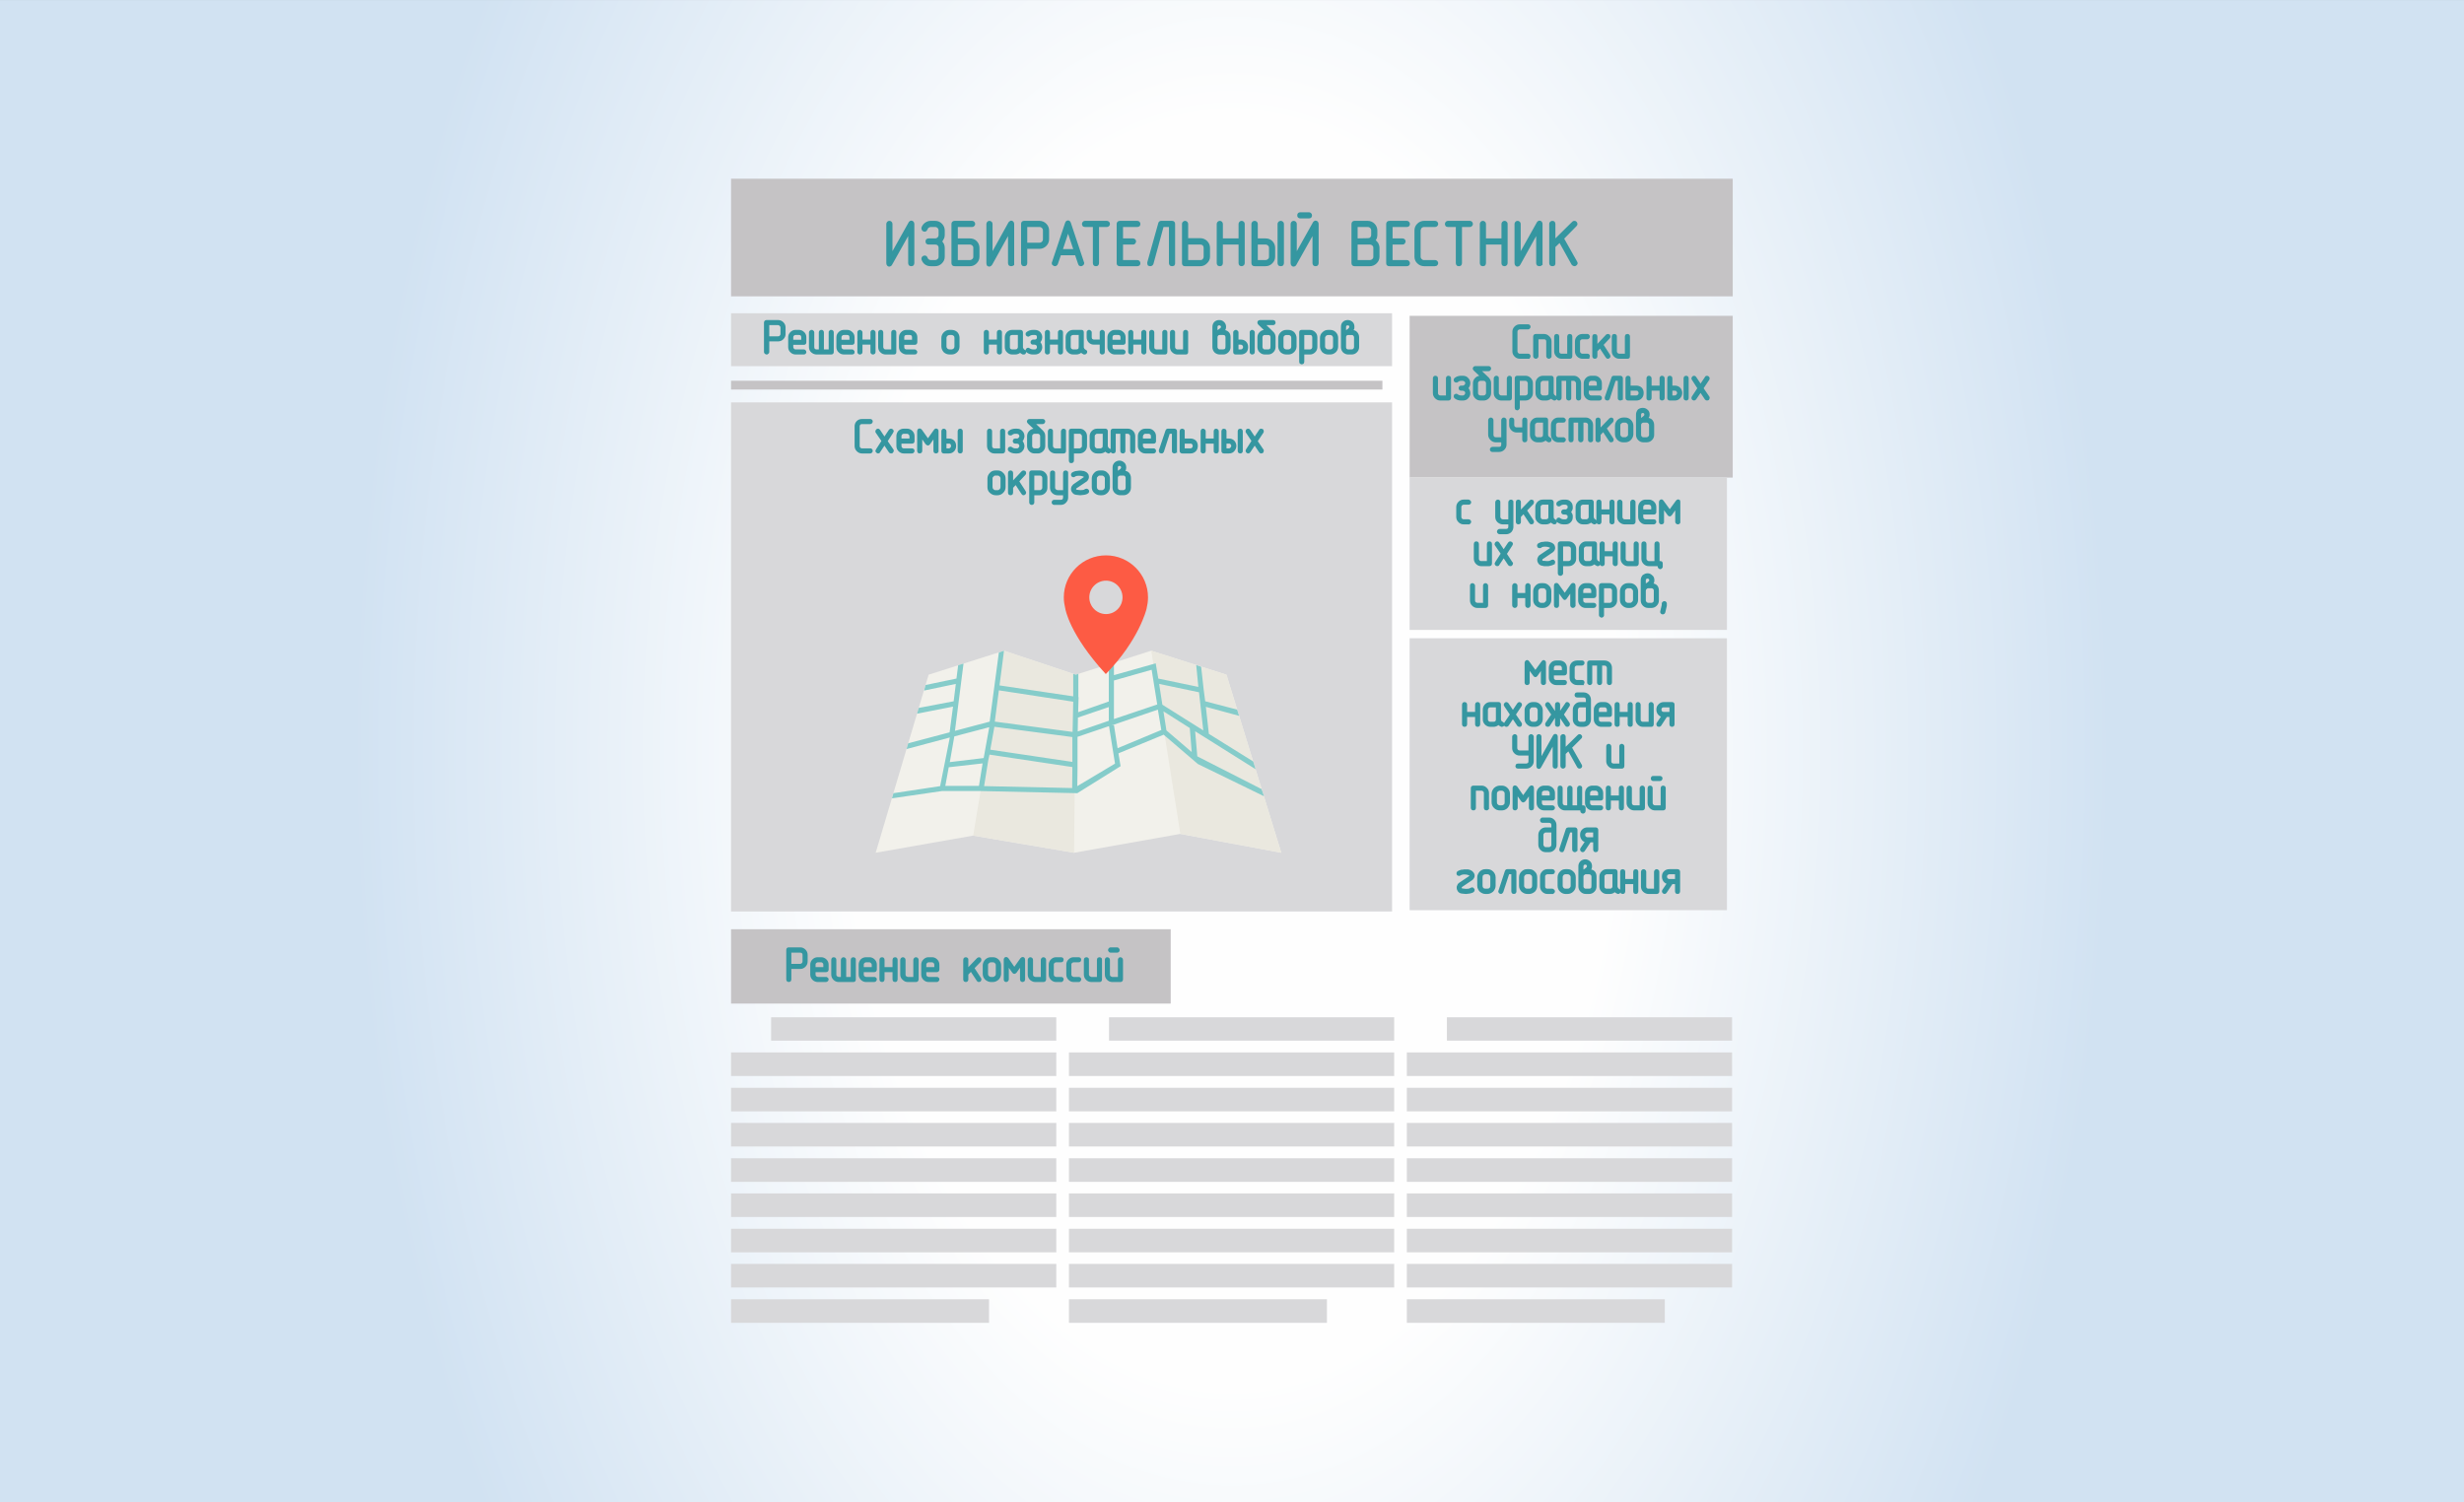 <?xml version="1.0" encoding="UTF-8"?>
<!DOCTYPE svg PUBLIC "-//W3C//DTD SVG 1.0//EN" "http://www.w3.org/TR/2001/REC-SVG-20010904/DTD/svg10.dtd">
<!-- Creator: CorelDRAW X7 -->
<svg xmlns="http://www.w3.org/2000/svg" xml:space="preserve" width="115mm" height="70.122mm" version="1.0" style="shape-rendering:geometricPrecision; text-rendering:geometricPrecision; image-rendering:optimizeQuality; fill-rule:evenodd; clip-rule:evenodd"
viewBox="0 0 11500 7012"
 xmlns:xlink="http://www.w3.org/1999/xlink">
 <rect x="0" y="0" width="11500" height="7012" fill="#333333" stroke="none"/>
 <defs>
  <style type="text/css">
   <![CDATA[
    .str0 {stroke:#3696A0;stroke-width:8.765}
    .fil3 {fill:#D8D8DA}
    .fil2 {fill:#C5C3C5}
    .fil1 {fill:#767477}
    .fil4 {fill:#3497A1}
    .fil8 {fill:#85CCCA}
    .fil5 {fill:#979689}
    .fil7 {fill:#EAE8DF}
    .fil6 {fill:#F2F1EB}
    .fil9 {fill:#FD5B44}
    .fil0 {fill:url(#id0)}
   ]]>
  </style>
  <radialGradient id="id0" gradientUnits="userSpaceOnUse" gradientTransform="matrix(1.171 -0 -0 1.921 -985 -3229)" cx="5750" cy="3506.1" r="3506.1" fx="5750" fy="3506.1">
   <stop offset="0" style="stop-opacity:1; stop-color:#FEFEFE"/>
   <stop offset="0.439" style="stop-opacity:1; stop-color:#FEFEFE"/>
   <stop offset="1" style="stop-opacity:1; stop-color:#D1E2F2"/>
  </radialGradient>
 </defs>
 <g id="Layer_x0020_1">
  <path class="fil0" d="M0 0l11500 0 0 7012 -11500 0 0 -7012z"/>
  <g id="_670645774400">
   <path class="fil1" d="M7182 3909c0,0 0,0 0,0z"/>
   <path class="fil2" d="M8087 1383l-4675 0 0 -549 4675 0 0 549z"/>
   <path class="fil3" d="M6497 4254l-3085 0 0 -2376 3085 0 0 2376z"/>
   <path class="fil2" d="M5464 4684l-2052 0 0 -347 2052 0 0 347z"/>
   <path class="fil2" d="M6452 1818l-3040 0 0 -41 3040 0 0 41z"/>
   <path class="fil2" d="M8087 1474l-1508 0 0 755 1508 0 0 -755z"/>
   <path class="fil3" d="M8060 2229l-1481 0 0 711 1481 0 0 -711z"/>
   <path class="fil3" d="M4930 4748l-1331 0 0 109 1331 0 0 -109z"/>
   <path class="fil3" d="M4930 4912l-1518 0 0 110 1518 0 0 -110z"/>
   <path class="fil3" d="M4930 5077l-1518 0 0 110 1518 0 0 -110z"/>
   <path class="fil3" d="M4930 5241l-1518 0 0 110 1518 0 0 -110z"/>
   <path class="fil3" d="M4930 5406l-1518 0 0 110 1518 0 0 -110z"/>
   <path class="fil3" d="M4930 5570l-1518 0 0 110 1518 0 0 -110z"/>
   <path class="fil3" d="M4930 5735l-1518 0 0 110 1518 0 0 -110z"/>
   <path class="fil3" d="M4930 5899l-1518 0 0 110 1518 0 0 -110z"/>
   <path class="fil3" d="M4616 6064l-1204 0 0 110 1204 0 0 -110z"/>
   <path class="fil3" d="M6507 4748l-1331 0 0 109 1331 0 0 -109z"/>
   <path class="fil3" d="M6507 4912l-1518 0 0 110 1518 0 0 -110z"/>
   <path class="fil3" d="M6507 5077l-1518 0 0 110 1518 0 0 -110z"/>
   <path class="fil3" d="M6507 5241l-1518 0 0 110 1518 0 0 -110z"/>
   <path class="fil3" d="M6507 5406l-1518 0 0 110 1518 0 0 -110z"/>
   <path class="fil3" d="M6507 5570l-1518 0 0 110 1518 0 0 -110z"/>
   <path class="fil3" d="M6507 5735l-1518 0 0 110 1518 0 0 -110z"/>
   <path class="fil3" d="M6507 5899l-1518 0 0 110 1518 0 0 -110z"/>
   <path class="fil3" d="M6193 6064l-1204 0 0 110 1204 0 0 -110z"/>
   <path class="fil3" d="M8084 4748l-1331 0 0 109 1331 0 0 -109z"/>
   <path class="fil3" d="M8084 4912l-1518 0 0 110 1518 0 0 -110z"/>
   <path class="fil3" d="M8084 5077l-1518 0 0 110 1518 0 0 -110z"/>
   <path class="fil3" d="M8084 5241l-1518 0 0 110 1518 0 0 -110z"/>
   <path class="fil3" d="M8084 5406l-1518 0 0 110 1518 0 0 -110z"/>
   <path class="fil3" d="M8084 5570l-1518 0 0 110 1518 0 0 -110z"/>
   <path class="fil3" d="M8084 5735l-1518 0 0 110 1518 0 0 -110z"/>
   <path class="fil3" d="M8084 5899l-1518 0 0 110 1518 0 0 -110z"/>
   <path class="fil3" d="M7770 6064l-1204 0 0 110 1204 0 0 -110z"/>
   <path class="fil3" d="M6497 1462l-3085 0 0 247 3085 0 0 -247z"/>
   <path class="fil4 str0" d="M4263 1228c0,3 -1,6 -3,8 -2,1 -4,2 -7,2 -3,0 -5,-1 -7,-2 -2,-2 -3,-5 -3,-8l0 -143 -83 148c-1,2 -3,4 -4,5l-3 1c0,0 -1,1 -3,1 -2,0 -4,-1 -6,-3 -2,-2 -3,-5 -3,-9l0 -183c0,-2 1,-5 3,-7 2,-2 4,-3 7,-3 3,0 5,1 7,3 2,2 3,4 3,7l0 144 83 -148c1,-2 2,-4 4,-5 2,-2 4,-2 5,-2 3,0 5,1 7,3 2,2 3,5 3,8l0 183zm101 -91l-30 0c-3,0 -6,-1 -8,-3 -1,-2 -2,-5 -2,-7 0,-3 1,-5 2,-7 2,-2 5,-3 8,-3l30 0c6,0 11,-2 15,-6 4,-4 6,-9 6,-15l0 -20c0,-6 -2,-11 -6,-15 -4,-4 -9,-6 -15,-6l-20 0c-4,0 -8,2 -12,4 -3,2 -6,6 -7,10 -1,2 -2,4 -3,5 -1,1 -2,2 -3,2l-3 1c-3,0 -6,-1 -8,-3 -2,-2 -3,-5 -3,-8l0 -3c3,-8 8,-15 15,-20 7,-5 15,-8 24,-8l20 0c12,0 21,4 29,12 8,8 12,18 12,29l0 20c0,6 -1,12 -4,17 -2,5 -5,10 -10,14 9,7 14,17 14,30l0 41c0,11 -4,20 -12,28 -8,8 -17,12 -29,12l-20 0c-9,0 -17,-2 -24,-7 -7,-5 -12,-12 -15,-21l0 -3c0,-3 1,-5 3,-7 2,-2 5,-3 8,-3 4,0 7,2 9,7 1,4 3,7 7,10 4,3 8,4 12,4l20 0c6,0 11,-2 15,-6 4,-3 6,-8 6,-14l0 -41c0,-6 -2,-11 -5,-14 -3,-4 -9,-6 -16,-6zm102 0l0 81 61 0c5,0 10,-2 14,-6 4,-3 6,-8 6,-14l0 -41c0,-6 -2,-11 -6,-14 -4,-4 -9,-6 -14,-6l-61 0zm0 -20l60 0c11,0 21,3 29,11 8,8 12,18 12,29l0 41c0,11 -4,20 -12,28 -8,8 -17,12 -28,12l-71 0c-7,0 -11,-3 -11,-10l0 -183c0,-6 4,-10 11,-10l81 0c2,0 5,1 7,3 2,2 3,5 3,7 0,3 -1,5 -3,7 -1,2 -4,3 -7,3l-71 0 0 62zm263 111c0,3 -1,6 -2,8 -2,1 -5,2 -8,2 -2,0 -5,-1 -7,-2 -2,-2 -3,-5 -3,-8l0 -143 -82 148c-1,2 -3,4 -5,5l-2 1c-1,0 -2,1 -3,1 -2,0 -4,-1 -7,-3 -1,-2 -2,-5 -2,-9l0 -183c0,-2 1,-5 3,-7 2,-2 4,-3 7,-3 2,0 5,1 7,3 2,2 3,4 3,7l0 144 82 -148c1,-2 3,-4 5,-5 1,-2 3,-2 5,-2 2,0 4,1 6,3 2,2 3,5 3,8l0 183zm61 -91l61 0c6,0 11,-2 15,-6 4,-4 6,-9 6,-15l0 -40c0,-6 -2,-11 -6,-15 -4,-4 -9,-6 -15,-6l-61 0 0 82zm0 20l0 71c0,3 -1,6 -3,8 -1,1 -4,2 -7,2 -3,0 -5,-1 -7,-2 -2,-2 -3,-5 -3,-8l0 -183c0,-6 3,-10 10,-10l71 0c11,0 21,4 29,12 8,8 12,18 12,29l0 40c0,11 -4,21 -12,29 -8,8 -18,12 -29,12l-61 0zm158 30l-15 44c-1,2 -2,4 -4,5 -1,1 -3,2 -5,2 -3,0 -5,-1 -7,-3 -3,-1 -4,-4 -4,-7l1 -3 61 -183c2,-6 5,-9 10,-9 4,0 7,3 9,9l61 183 1 3c0,3 -1,5 -4,7 -2,2 -4,3 -7,3 -1,0 -3,0 -4,-1 -2,0 -4,-2 -5,-6l-15 -44 -73 0zm67 -20l-30 -90 -30 90 60 0zm90 -112l-41 0c-3,0 -5,-1 -7,-2 -2,-3 -3,-5 -3,-8 0,-2 1,-4 3,-7 1,-2 4,-3 7,-3l102 0c2,0 5,1 7,3 2,2 3,5 3,7 0,3 -1,5 -3,7 -1,2 -4,3 -7,3l-41 0 0 173c0,3 -1,6 -3,8 -2,1 -4,2 -7,2 -3,0 -5,-1 -7,-2 -2,-2 -3,-5 -3,-8l0 -173zm132 62l51 0c3,0 5,1 7,3 2,2 3,4 3,7 0,2 -1,4 -3,6 -1,3 -4,4 -7,4l-51 0 0 81 71 0c3,0 5,1 7,3 2,2 3,5 3,7 0,3 -1,5 -2,7 -2,2 -5,3 -8,3l-81 0c-7,0 -11,-3 -11,-9l0 -184c0,-6 4,-10 11,-10l81 0c3,0 5,1 7,3 2,2 3,5 3,7 0,3 -1,5 -2,7 -2,2 -5,3 -8,3l-71 0 0 62zm243 111c0,3 0,6 -2,8 -2,1 -5,2 -8,2 -2,0 -5,-1 -7,-2 -2,-2 -3,-5 -3,-8l0 -173 -33 0 -48 176c-1,2 -2,3 -4,5 -2,1 -4,2 -6,2 -3,0 -6,-1 -8,-2 -1,-2 -2,-4 -2,-7 0,-2 0,-3 0,-4l51 -182c1,-5 4,-8 10,-8l50 0c7,0 10,4 10,10l0 183zm61 -91l61 0c6,0 11,2 14,5 4,4 6,9 6,15l0 41c0,5 -2,10 -5,14 -2,2 -5,4 -7,5 -3,1 -5,1 -8,1l-61 0 0 -81zm0 -21l0 -71c0,-2 -1,-5 -3,-7 -2,-2 -5,-3 -7,-3 -2,0 -5,1 -7,3 -2,1 -3,4 -3,7l0 183c0,7 3,10 10,10l71 0c11,0 20,-4 28,-12 8,-7 13,-17 13,-28l0 -41c0,-11 -4,-21 -12,-29 -8,-8 -18,-12 -29,-12l-61 0zm244 1l0 -72c0,-2 1,-5 3,-7 2,-2 4,-3 7,-3 2,0 5,1 7,3 2,1 3,4 3,7l0 183c0,3 -1,5 -3,7 -3,2 -5,3 -7,3 -3,0 -5,-1 -7,-2 -2,-2 -3,-4 -3,-8l0 -91 -82 0 0 91c0,3 -1,6 -3,8 -1,1 -4,2 -7,2 -2,0 -5,-1 -7,-2 -2,-2 -3,-5 -3,-8l0 -183c0,-2 1,-5 3,-7 2,-2 5,-3 7,-3 3,0 5,1 7,3 2,2 3,4 3,7l0 72 82 0zm203 111c0,3 -1,6 -3,8 -2,1 -4,2 -7,2 -3,0 -5,-1 -8,-2 -2,-2 -3,-5 -3,-8l0 -183c0,-2 1,-5 3,-7 3,-2 5,-3 8,-3 2,0 4,1 7,3 2,1 3,4 3,7l0 183zm-122 -91l0 81 40 0c6,0 11,-2 15,-6 4,-3 6,-8 6,-14l0 -41c0,-6 -2,-11 -6,-14 -4,-4 -9,-6 -15,-6l-40 0zm0 -20l40 0c11,0 21,3 29,11 8,8 12,18 12,29l0 41c0,11 -4,20 -12,28 -8,8 -17,12 -29,12l-50 0c-7,0 -11,-3 -11,-10l0 -183c0,-2 1,-5 3,-7 3,-2 5,-3 8,-3 2,0 5,1 7,3 2,1 3,4 3,7l0 72zm243 -102l-40 0c-3,0 -6,-1 -8,-3 -2,-2 -2,-4 -2,-7 0,-2 0,-5 2,-7 2,-2 4,-3 8,-3l40 0c3,0 5,1 7,3 2,2 3,4 3,7 0,2 0,4 -2,7 -2,2 -4,3 -8,3zm41 213c0,3 -1,6 -3,8 -2,1 -4,2 -7,2 -3,0 -5,-1 -7,-2 -2,-2 -3,-5 -3,-8l0 -143 -83 148c-1,2 -2,4 -4,5l-2 1c-1,0 -2,1 -4,1 -2,0 -4,-1 -6,-3 -2,-2 -3,-5 -3,-9l0 -183c0,-2 1,-5 3,-7 2,-2 4,-3 7,-3 3,0 5,1 7,3 2,2 3,4 3,7l0 144 83 -148c1,-2 2,-4 4,-5 2,-2 4,-2 5,-2 3,0 5,1 7,3 2,2 3,5 3,8l0 183zm265 -106c5,4 10,9 14,15 3,6 5,13 5,20l0 41c0,11 -4,20 -12,28 -8,8 -18,12 -29,12l-71 0c-6,0 -10,-3 -10,-10l0 -183c0,-6 4,-10 10,-10l61 0c11,0 21,4 29,12 8,8 12,18 12,29l0 20c0,5 -1,9 -2,14 -2,4 -4,8 -7,12zm-83 15l0 81 61 0c6,0 11,-2 15,-6 4,-3 6,-8 6,-14l0 -41c0,-6 -2,-11 -6,-14 -4,-4 -9,-6 -15,-6l-61 0zm51 -21c6,0 11,-1 15,-5 4,-4 6,-9 6,-15l0 -20c0,-6 -2,-11 -6,-15 -4,-4 -9,-6 -15,-6l-51 0 0 62 51 -1zm112 1l51 0c3,0 5,1 7,3 2,2 3,4 3,7 0,2 -1,4 -3,6 -1,3 -4,4 -7,4l-51 0 0 81 71 0c3,0 5,1 7,3 2,2 3,5 3,7 0,3 -1,5 -2,7 -2,2 -5,3 -8,3l-81 0c-7,0 -11,-3 -11,-9l0 -184c0,-6 4,-10 11,-10l81 0c3,0 5,1 7,3 2,2 3,5 3,7 0,3 -1,5 -2,7 -2,2 -5,3 -8,3l-71 0 0 62zm203 121l-51 0c-11,0 -21,-4 -29,-12 -8,-7 -12,-17 -12,-28l0 -122c0,-12 4,-21 12,-29 8,-8 18,-12 29,-12l51 0c2,0 5,1 7,3 2,2 3,5 3,7 0,3 -1,5 -3,7 -1,2 -4,3 -7,3l-51 0c-6,0 -11,2 -15,6 -2,2 -3,4 -4,7 -1,2 -2,5 -2,8l0 122c0,5 2,10 6,14 2,2 4,3 7,5 3,1 5,1 8,1l51 0c2,0 5,1 7,3 2,2 3,5 3,7 0,2 -1,5 -3,7 -1,2 -4,3 -7,3zm101 -183l-41 0c-3,0 -5,-1 -7,-2 -2,-3 -3,-5 -3,-8 0,-2 1,-4 3,-7 1,-2 4,-3 7,-3l102 0c3,0 5,1 7,3 2,2 3,5 3,7 0,3 -1,5 -3,7 -1,2 -4,3 -7,3l-41 0 0 173c0,3 -1,6 -3,8 -1,1 -4,2 -7,2 -3,0 -5,-1 -7,-2 -2,-2 -3,-5 -3,-8l0 -173zm213 62l0 -72c0,-2 1,-5 3,-7 2,-2 5,-3 7,-3 3,0 5,1 7,3 2,1 3,4 3,7l0 183c0,3 -1,5 -3,7 -2,2 -5,3 -7,3 -2,0 -5,-1 -7,-2 -2,-2 -3,-4 -3,-8l0 -91 -81 0 0 91c0,3 -1,6 -3,8 -2,1 -4,2 -7,2 -3,0 -5,-1 -7,-2 -2,-2 -3,-5 -3,-8l0 -183c0,-2 1,-5 3,-7 2,-2 4,-3 7,-3 2,0 5,1 7,3 2,2 3,4 3,7l0 72 81 0zm183 111c0,3 -1,6 -3,8 -2,1 -4,2 -7,2 -3,0 -5,-1 -8,-2 -2,-2 -3,-5 -3,-8l0 -143 -82 148c-1,2 -3,4 -4,5l-3 1c0,0 -1,1 -3,1 -2,0 -4,-1 -6,-3 -2,-2 -3,-5 -3,-9l0 -183c0,-2 1,-5 3,-7 2,-2 4,-3 7,-3 3,0 5,1 7,3 2,2 3,4 3,7l0 144 83 -148c0,-2 2,-4 4,-5 2,-2 4,-2 5,-2 3,0 5,1 7,3 2,2 3,5 3,8l0 183zm60 -105l86 -85c2,-2 4,-3 7,-3 3,0 5,1 7,3 2,2 3,5 3,8 0,1 -1,4 -3,6l-60 61 62 110 2 5c0,3 -2,5 -4,7 -2,2 -4,3 -7,3 -3,0 -6,-2 -9,-5l-59 -106 -25 24 0 77c0,3 0,6 -2,8 -2,1 -5,2 -8,2 -2,0 -5,-1 -7,-2 -2,-2 -3,-5 -3,-8l0 -183c0,-3 1,-5 3,-7 2,-2 5,-3 7,-3 3,0 5,1 7,2 2,2 3,5 3,8l0 78z"/>
   <path class="fil4 str0" d="M7132 1670l-38 0c-9,0 -16,-3 -22,-9 -6,-6 -9,-13 -9,-21l0 -92c0,-8 3,-15 9,-21 6,-6 13,-9 22,-9l38 0c2,0 4,1 5,2 2,2 2,3 2,5 0,2 0,4 -2,5 -1,2 -3,3 -5,3l-39 0c-4,0 -7,1 -10,4 -2,2 -3,3 -4,5 0,2 -1,4 -1,6l0 92c0,4 2,8 5,11 1,1 3,2 4,3 3,1 5,1 6,1l39 0c2,0 4,1 5,2 2,2 2,4 2,5 0,2 0,4 -2,6 -1,1 -3,2 -5,2zm105 -8c0,3 -1,5 -3,6 -1,1 -3,2 -5,2 -2,0 -4,-1 -5,-2 -2,-1 -3,-3 -3,-6l0 -68c0,-5 -1,-8 -4,-11 -3,-3 -6,-4 -11,-4l-30 0 0 83c0,3 -1,5 -3,6 -1,1 -3,2 -5,2 -2,0 -4,-1 -5,-2 -2,-1 -3,-3 -3,-6l0 -91c0,-5 3,-8 8,-8l38 0c8,0 15,3 21,9 7,6 10,13 10,22l0 68zm97 0c0,6 -3,8 -8,8l-38 0c-8,0 -15,-3 -21,-9 -6,-6 -9,-13 -9,-21l0 -69c0,-2 1,-4 2,-6 2,-1 3,-2 5,-2 2,0 4,1 6,2 1,2 2,3 2,6l0 69c0,4 1,8 4,11 2,1 4,2 5,3 2,1 4,1 6,1l31 0 0 -84c0,-2 1,-4 2,-6 2,-1 3,-2 5,-2 2,0 4,1 6,2 1,2 2,3 2,6l0 91zm75 8l-23 0c-8,0 -16,-3 -22,-9 -6,-6 -9,-13 -9,-21l0 -46c0,-9 3,-16 9,-22 6,-6 13,-9 22,-9l23 0c2,0 4,1 5,3 2,1 2,3 2,5 0,2 0,3 -2,5 -1,2 -3,3 -5,3l-23 0c-5,0 -8,1 -11,4 -2,1 -3,3 -4,5 0,2 -1,4 -1,6l0 46c0,4 2,8 5,11 1,1 3,2 5,3 2,1 4,1 6,1l23 0c2,0 4,1 5,2 2,2 2,4 2,5 0,2 0,4 -2,6 -1,1 -3,2 -5,2zm59 -50l-17 18 0 24c0,3 -1,5 -2,6 -1,1 -3,2 -6,2 -2,0 -3,-1 -5,-2 -1,-1 -2,-3 -2,-6l0 -91c0,-2 1,-4 2,-6 2,-1 3,-1 5,-1 2,0 4,0 6,1 1,2 2,4 2,6l0 45 48 -51c2,-1 3,-2 5,-2 2,0 4,1 6,2 1,2 2,4 2,6 0,2 -1,4 -3,6l-30 32 31 48c1,3 2,4 2,6 0,2 -1,4 -3,5 -1,2 -3,2 -5,2 -2,0 -4,-1 -5,-3l-31 -47zm135 42c0,6 -2,8 -7,8l-38 0c-9,0 -16,-3 -22,-9 -6,-6 -9,-13 -9,-21l0 -69c0,-2 1,-4 2,-6 2,-1 4,-2 6,-2 2,0 3,1 5,2 2,2 2,3 2,6l0 69c0,4 2,8 5,11 1,1 3,2 5,3 2,1 4,1 6,1l30 0 0 -84c0,-2 1,-4 2,-6 2,-1 4,-2 6,-2 2,0 3,1 5,2 2,2 2,3 2,6l0 91zm-835 195c0,5 -3,8 -8,8l-38 0c-8,0 -15,-3 -21,-9 -6,-6 -9,-13 -9,-22l0 -68c0,-2 0,-4 2,-6 1,-1 3,-2 5,-2 2,0 4,1 6,2 1,1 2,3 2,6l0 69c0,4 1,7 4,10 2,2 3,3 5,4 2,0 4,1 6,1l31 0 0 -84c0,-2 0,-4 2,-6 1,-1 3,-2 5,-2 2,0 4,1 6,2 1,1 2,3 2,6l0 91zm61 -38l-9 0c-3,0 -5,-1 -6,-2 -1,-2 -2,-3 -2,-6 0,-1 1,-3 2,-5 1,-1 3,-2 6,-2l7 0c5,0 9,-2 11,-5 3,-3 5,-6 5,-10 0,-5 -2,-8 -4,-11 -1,-1 -3,-2 -5,-3 -2,-1 -4,-2 -7,-2l-7 0c-7,0 -13,2 -19,7 -1,1 -2,1 -4,1 -2,0 -4,0 -6,-2 -1,-2 -2,-3 -2,-6 0,-2 1,-4 3,-6 8,-6 17,-9 28,-9l7 0c10,0 17,3 23,10 5,5 8,12 8,21 0,2 -1,4 -1,6 0,2 -1,4 -2,6 -1,4 -4,7 -7,11 3,2 5,6 7,10l2 6c0,2 1,4 1,7 0,8 -3,15 -8,20 -5,7 -13,10 -23,10l-7 0c-11,0 -20,-3 -28,-9 -2,-2 -3,-4 -3,-6 0,-2 1,-4 2,-6 2,-1 4,-2 6,-2 1,0 3,0 4,2 6,4 12,6 19,6l7 0c5,0 9,-2 11,-5 3,-3 5,-7 5,-11 0,-4 -2,-7 -4,-10 -2,-2 -5,-4 -10,-5zm111 15l0 -45c0,-5 -2,-8 -4,-11 -3,-3 -7,-5 -11,-5l-16 0c-4,0 -8,2 -11,5 -1,1 -2,3 -3,5 -1,2 -1,4 -1,6l0 45c0,5 1,8 4,11 2,2 4,3 5,4 3,0 5,1 6,1l16 0c4,0 7,-2 10,-4 3,-3 5,-7 5,-12zm-25 -76l-34 -32c-2,-2 -3,-4 -3,-7 0,-1 1,-3 2,-4 2,-2 4,-2 7,-2l60 0c3,0 4,0 6,2 1,2 2,3 2,5 0,2 -1,4 -2,5 -1,2 -3,3 -6,3l-41 0 40 38 2 3c5,6 7,12 7,20l0 45c0,9 -3,16 -9,22 -6,6 -13,9 -21,9l-16 0c-8,0 -15,-3 -21,-9 -6,-6 -9,-13 -9,-22l0 -45c0,-9 3,-16 9,-22 6,-6 13,-9 21,-9l6 0zm137 99c0,5 -2,8 -7,8l-38 0c-8,0 -16,-3 -22,-9 -6,-6 -9,-13 -9,-22l0 -68c0,-2 1,-4 3,-6 1,-1 3,-2 5,-2 2,0 4,1 5,2 2,1 2,3 2,6l0 69c0,4 2,7 5,10 1,2 3,3 5,4 2,0 4,1 6,1l30 0 0 -84c0,-2 1,-4 3,-6 1,-1 3,-2 5,-2 2,0 4,1 5,2 2,1 2,3 2,6l0 91zm37 -7l30 0c5,0 8,-2 11,-4 3,-3 5,-7 5,-12l0 -45c0,-5 -2,-8 -5,-11 -2,-3 -6,-5 -11,-5l-30 0 0 77zm0 15l0 38c0,2 -1,4 -3,5 -1,2 -3,3 -5,3 -1,0 -3,-1 -5,-2 -1,-2 -2,-4 -2,-6l0 -137c0,-5 2,-8 7,-8l38 0c9,0 16,3 22,9 6,6 9,13 9,22l0 45c0,9 -3,16 -9,22 -6,6 -13,9 -22,9l-30 0zm143 -31l0 -61 -30 0c-5,0 -8,2 -11,5 -2,1 -3,3 -4,5 0,2 -1,4 -1,6l0 45c0,5 2,8 5,11 1,2 3,3 5,4 2,0 4,1 6,1l15 0c4,0 8,-2 11,-4 3,-3 4,-7 4,-12zm8 21c-3,3 -6,5 -11,7 -4,2 -8,3 -12,3l-15 0c-9,0 -16,-3 -22,-9 -6,-6 -9,-13 -9,-22l0 -45c0,-9 3,-16 9,-22 6,-6 13,-9 22,-9l38 0c5,0 7,3 7,8l0 68c0,3 1,6 3,10 2,2 4,5 8,6 3,2 5,4 5,7 0,2 -1,4 -3,6 -1,1 -3,2 -5,2 -1,0 -2,0 -3,-1 -5,-2 -9,-5 -12,-9zm74 -82l-30 0 0 84c0,3 -1,5 -3,6 -1,1 -3,2 -5,2 -2,0 -4,-1 -5,-2 -2,-1 -3,-3 -3,-6l0 -91c0,-5 3,-8 8,-8l69 0c8,0 15,3 21,9 6,6 9,13 9,22l0 68c0,3 -1,5 -2,6 -2,1 -3,2 -6,2 -2,0 -3,-1 -5,-2 -1,-1 -2,-3 -2,-6l0 -68c0,-5 -2,-8 -5,-11 -2,-3 -6,-5 -10,-5l-16 0 0 84c0,3 0,5 -2,6 -1,1 -3,2 -5,2 -2,0 -4,-1 -6,-2 -1,-1 -2,-3 -2,-6l0 -84zm97 31l46 0 0 -15c0,-5 -1,-8 -4,-11 -3,-3 -7,-5 -11,-5l-15 0c-5,0 -8,2 -11,5 -2,1 -3,3 -3,5 -1,2 -2,4 -2,6l0 15zm0 15l0 16c0,4 2,7 5,10 1,2 3,3 5,4 2,0 4,1 6,1l38 0c2,0 4,1 5,2 2,2 2,3 2,5 0,2 0,4 -1,5 -2,2 -4,3 -6,3l-38 0c-8,0 -16,-3 -22,-9 -6,-6 -9,-13 -9,-22l0 -45c0,-8 3,-16 9,-22 6,-6 13,-9 22,-9l15 0c8,0 15,3 21,9 6,6 9,13 9,22l0 23c0,5 -2,7 -7,7l-54 0zm159 38c0,3 -1,5 -2,6 -2,1 -3,2 -6,2 -2,0 -3,-1 -5,-2 -2,-1 -2,-3 -2,-6l0 -84 -18 0 -28 87c-1,1 -2,3 -3,4 0,0 -2,0 -4,1 -2,0 -4,-1 -6,-2 -1,-2 -2,-3 -2,-5l0 -3 31 -91c1,-4 3,-6 7,-6l30 0c5,0 8,3 8,8l0 91zm36 -38l0 31 31 0c5,0 8,-2 11,-5 3,-3 4,-7 4,-11 0,-4 -1,-7 -4,-10 -1,-2 -2,-3 -4,-4 -2,0 -5,-1 -7,-1l-31 0zm0 -15l31 0c9,0 17,3 23,9 5,6 7,13 7,21 0,8 -2,15 -7,21 -6,7 -14,10 -23,10l-38 0c-5,0 -8,-3 -8,-8l0 -91c0,-2 1,-4 2,-6 2,-1 4,-2 6,-2 2,0 3,1 5,2 1,1 2,3 2,6l0 38zm144 0l0 -38c0,-2 0,-4 2,-6 1,-1 3,-2 5,-2 2,0 4,1 5,2 2,1 3,3 3,6l0 91c0,3 -1,5 -2,6 -2,1 -4,2 -6,2 -2,0 -4,-1 -5,-2 -2,-1 -2,-3 -2,-6l0 -38 -46 0 0 38c0,3 -1,5 -2,6 -2,1 -4,2 -6,2 -2,0 -4,-1 -5,-2 -2,-1 -2,-3 -2,-6l0 -91c0,-2 0,-4 2,-6 1,-1 3,-2 5,-2 2,0 4,1 5,2 2,1 3,3 3,6l0 38 46 0zm127 53c0,3 -1,5 -2,6 -1,1 -3,2 -5,2 -2,0 -4,-1 -6,-2 -1,-1 -2,-3 -2,-6l0 -91c0,-2 1,-4 2,-6 2,-1 4,-2 6,-2 2,0 3,1 5,2 1,1 2,3 2,6l0 91zm-76 -38l0 31 15 0c5,0 9,-2 11,-5 3,-3 5,-7 5,-11 0,-4 -2,-7 -4,-10 -1,-2 -3,-3 -5,-4 -2,0 -4,-1 -7,-1l-15 0zm0 -15l15 0c10,0 17,3 23,9 5,6 8,13 8,21 0,8 -3,15 -8,21 -6,7 -13,10 -23,10l-22 0c-6,0 -8,-3 -8,-8l0 -91c0,-2 1,-4 2,-6 2,-1 3,-2 5,-2 2,0 4,1 6,2 1,1 2,3 2,6l0 38zm145 8l28 41 1 2 0 2c0,2 -1,4 -2,6l-2 1 -1 0 -3 1c-2,0 -4,-1 -6,-3l-24 -36 -24 35c-2,3 -4,4 -7,4 -1,0 -3,-1 -5,-2 -2,-2 -2,-4 -2,-6 0,-1 0,-3 1,-4l27 -41 -27 -42 -1 -2 0 -2c0,-2 0,-4 2,-5 1,-2 3,-3 6,-3 2,0 4,1 6,4l24 36 24 -36c1,-3 3,-4 6,-4 2,0 3,1 6,3 1,1 2,3 2,5 0,1 -1,3 -1,4l-28 42zm-935 248l-30 0c-8,0 -15,-3 -21,-9 -6,-6 -10,-13 -10,-22l0 -68c0,-2 1,-4 3,-6 1,-1 3,-2 5,-2 2,0 4,1 5,2 2,1 3,3 3,6l0 68c0,5 1,8 4,11 2,2 3,3 5,4 2,0 4,1 6,1l30 0 0 -84c0,-2 1,-4 3,-6 1,-1 3,-2 5,-2 2,0 4,1 5,2 2,1 3,3 3,6l0 114c0,8 -3,15 -9,21 -6,6 -13,9 -22,9l-30 0c-2,0 -4,0 -6,-2 -1,-1 -2,-3 -2,-5 0,-2 1,-4 2,-5 1,-2 3,-3 6,-3l30 0c4,0 8,-1 11,-4 3,-3 4,-7 4,-11l0 -15zm98 -61l0 -38c0,-2 1,-4 2,-6 2,-1 3,-2 5,-2 2,0 4,1 6,2 1,1 2,3 2,6l0 91c0,3 -1,5 -2,6 -2,1 -3,2 -6,2 -2,0 -3,-1 -5,-2 -1,-1 -2,-3 -2,-6l0 -38 -31 0c-8,0 -15,-3 -21,-9 -6,-6 -9,-13 -9,-21l0 -23c0,-2 1,-4 2,-6 2,-1 3,-2 5,-2 2,0 4,1 6,2 1,1 2,3 2,6l0 23c0,4 1,7 4,10 2,2 4,3 5,4 2,0 4,1 6,1l31 0zm97 30l0 -61 -30 0c-5,0 -8,2 -11,5 -2,1 -3,3 -4,5 0,1 -1,3 -1,6l0 45c0,5 2,8 5,11 1,2 3,3 5,4 2,0 4,1 6,1l15 0c4,0 8,-2 11,-5 3,-2 4,-6 4,-11zm8 21c-3,3 -6,5 -10,7 -5,2 -9,3 -13,3l-15 0c-8,0 -16,-3 -22,-9 -6,-6 -9,-13 -9,-22l0 -45c0,-9 3,-16 9,-22 6,-6 13,-9 22,-9l38 0c5,0 7,3 7,8l0 68c0,3 1,6 3,10 2,2 5,5 8,6 3,1 5,4 5,7 0,2 -1,4 -2,6 -2,1 -4,2 -6,2 -1,0 -2,0 -3,-1 -5,-2 -9,-5 -12,-9zm82 10l-23 0c-8,0 -15,-3 -21,-9 -6,-6 -9,-13 -9,-22l0 -45c0,-9 3,-16 9,-22 6,-6 13,-9 21,-9l23 0c2,0 4,1 5,3 2,1 3,3 3,5 0,1 -1,3 -2,5 -2,1 -3,2 -6,2l-23 0c-4,0 -8,2 -11,5 -1,1 -2,3 -3,5 -1,1 -1,3 -1,6l0 45c0,5 1,8 4,11 2,2 3,3 5,4 2,0 4,1 6,1l23 0c2,0 4,0 5,2 2,2 3,3 3,5 0,2 -1,4 -2,5 -2,2 -3,3 -6,3zm74 -92l-30 0 0 84c0,3 -1,5 -2,6 -2,1 -3,2 -6,2 -2,0 -3,-1 -5,-2 -1,-1 -2,-3 -2,-6l0 -91c0,-5 2,-8 7,-8l69 0c8,0 15,3 21,9 6,6 9,13 9,22l0 68c0,3 0,5 -2,6 -1,1 -3,2 -5,2 -2,0 -4,-1 -6,-2 -1,-1 -2,-3 -2,-6l0 -68c0,-5 -1,-8 -4,-11 -3,-3 -7,-5 -11,-5l-15 0 0 84c0,3 -1,5 -3,6 -1,1 -3,2 -5,2 -2,0 -4,-1 -5,-2 -2,-1 -3,-3 -3,-6l0 -84zm113 42l-17 18 0 24c0,3 0,5 -2,6 -1,1 -3,2 -5,2 -2,0 -4,-1 -6,-2 -1,-1 -2,-3 -2,-6l0 -91c0,-2 1,-4 2,-6 2,-1 4,-2 6,-2 2,0 3,1 5,2 1,1 2,3 2,6l0 45 49 -51c1,-1 3,-2 4,-2 2,0 4,1 6,2 1,2 2,4 2,6 0,2 -1,4 -2,6l-31 32 31 48c2,2 2,4 2,5 0,3 -1,4 -2,6 -2,1 -4,2 -6,2 -2,0 -4,-1 -5,-3l-31 -47zm136 16c0,9 -4,17 -10,24 -7,7 -15,10 -24,10l-9 0c-9,0 -17,-3 -24,-10 -6,-6 -10,-14 -10,-24l0 -39c0,-9 4,-17 10,-24 7,-6 15,-10 24,-10l9 0c9,0 17,3 24,10 6,6 10,14 10,24l0 39zm-16 0l0 -39c0,-5 -1,-10 -5,-13 -3,-4 -8,-6 -13,-6l-9 0c-5,0 -9,2 -13,6 -4,3 -5,8 -5,13l0 39c0,5 1,10 5,13 3,4 8,6 13,6l9 0c5,0 9,-2 13,-6 4,-3 5,-7 5,-13zm98 3l0 -45c0,-5 -2,-8 -5,-11 -2,-3 -6,-5 -11,-5l-15 0c-4,0 -8,2 -11,5 -1,1 -2,3 -3,5 -1,2 -1,4 -1,6l0 45c0,5 1,8 4,11 2,2 3,3 5,4 2,0 4,1 6,1l15 0c5,0 8,-2 11,-5 3,-2 5,-6 5,-11zm-46 -70l6 -4 9 -7c3,-2 5,-4 6,-5 2,-3 3,-5 3,-8 0,-3 -1,-6 -3,-9 -3,-2 -6,-3 -9,-3 -3,0 -6,1 -8,3 -3,2 -4,5 -4,9l0 24zm30 -5c10,0 18,3 23,8 5,6 8,13 8,22l0 45c0,9 -3,16 -9,22 -6,6 -13,9 -22,9l-15 0c-8,0 -15,-3 -21,-9 -6,-6 -9,-13 -9,-22l0 -94c0,-8 3,-15 8,-21 6,-4 12,-6 19,-6 7,0 14,2 19,7 6,4 9,11 9,20 0,5 -1,9 -3,11 -1,3 -3,5 -7,8z"/>
   <path class="fil4 str0" d="M4061 2112l-38 0c-8,0 -15,-3 -21,-9 -6,-6 -9,-13 -9,-22l0 -91c0,-9 3,-16 9,-22 6,-6 13,-8 21,-8l38 0c3,0 4,0 6,2 1,1 2,3 2,5 0,2 -1,3 -2,5 -1,2 -3,3 -6,3l-38 0c-4,0 -8,1 -11,4 -1,1 -2,3 -3,5 -1,2 -1,4 -1,6l0 91c0,5 1,8 4,11 2,2 4,3 5,4 2,0 4,1 6,1l38 0c3,0 4,0 6,2 1,2 2,3 2,5 0,2 -1,4 -2,5 -1,2 -3,3 -6,3zm77 -53l28 41 1 2 0 2c0,2 -1,4 -3,6l-1 1 -2 0 -2 1c-3,0 -5,-1 -7,-4l-24 -36 -24 36c-1,3 -3,4 -6,4 -2,0 -3,-1 -5,-3 -2,-1 -3,-3 -3,-5 0,-1 1,-3 2,-4l27 -42 -28 -41 -1 -2 0 -2c0,-2 1,-4 3,-6 1,-1 3,-2 5,-2 2,0 4,1 6,4l24 36 24 -36c2,-3 4,-4 7,-4 1,0 3,1 5,2 2,2 3,4 3,6 0,1 -1,3 -2,4l-27 42zm65 -8l46 0 0 -15c0,-5 -2,-8 -5,-11 -3,-3 -6,-5 -11,-5l-15 0c-4,0 -8,2 -11,5 -1,1 -2,3 -3,5 -1,2 -1,4 -1,6l0 15zm0 15l0 15c0,5 1,8 4,11 2,2 3,3 5,4 2,0 4,1 6,1l38 0c2,0 4,0 6,2 1,2 2,3 2,5 0,2 -1,4 -2,5 -1,2 -3,3 -6,3l-38 0c-8,0 -15,-3 -21,-9 -6,-6 -9,-13 -9,-22l0 -45c0,-9 3,-16 8,-22 6,-6 14,-9 22,-9l15 0c9,0 16,3 22,9 6,6 9,13 9,22l0 23c0,5 -3,7 -8,7l-53 0zm173 38l0 -91c0,-3 0,-5 -2,-7 -1,-1 -3,-2 -4,-2 -3,0 -5,1 -7,4l-32 45 -32 -45c-2,-3 -5,-4 -7,-4 -2,0 -4,1 -5,2 -1,2 -2,4 -2,7l0 91c0,3 1,4 2,6 2,1 3,2 6,2 1,0 3,-1 5,-2 1,-2 2,-3 2,-6l0 -67 24 34c3,2 5,4 7,4 2,0 4,-2 6,-4l24 -34 0 67c0,3 1,4 2,6 2,1 4,2 6,2 2,0 3,-1 5,-2 2,-2 2,-3 2,-6zm113 0c0,3 -1,4 -2,6 -2,1 -3,2 -6,2 -2,0 -3,-1 -5,-2 -1,-1 -2,-3 -2,-6l0 -91c0,-2 1,-4 2,-6 2,-1 3,-2 5,-2 2,0 4,1 6,2 1,1 2,3 2,6l0 91zm-76 -38l0 31 15 0c5,0 8,-2 11,-5 3,-3 4,-7 4,-11 0,-4 -1,-8 -3,-10 -2,-2 -3,-3 -5,-4 -2,-1 -4,-1 -7,-1l-15 0zm0 -15l15 0c10,0 17,3 23,9 5,6 7,13 7,21 0,8 -2,15 -7,21 -6,7 -13,10 -23,10l-23 0c-5,0 -7,-3 -7,-8l0 -91c0,-2 0,-4 2,-6 1,-1 3,-2 5,-2 2,0 4,1 5,2 2,1 3,3 3,6l0 38zm274 53c0,5 -3,8 -8,8l-38 0c-8,0 -15,-3 -21,-9 -6,-6 -9,-13 -9,-22l0 -68c0,-2 0,-4 2,-6 2,-1 3,-2 5,-2 2,0 4,1 6,2 1,1 2,3 2,6l0 68c0,5 1,8 4,11 2,2 3,3 5,4 2,0 4,1 6,1l31 0 0 -84c0,-2 0,-4 2,-6 2,-1 3,-2 5,-2 2,0 4,1 6,2 1,1 2,3 2,6l0 91zm61 -38l-9 0c-3,0 -5,-1 -6,-2 -1,-2 -2,-4 -2,-6 0,-1 1,-3 2,-5 1,-1 3,-2 6,-2l7 0c5,0 9,-2 11,-5 3,-3 5,-6 5,-10 0,-5 -2,-8 -4,-11 -1,-1 -3,-3 -5,-3 -2,-1 -4,-2 -7,-2l-7 0c-7,0 -13,2 -19,7 -1,0 -2,1 -4,1 -2,0 -4,-1 -6,-2 -1,-2 -2,-4 -2,-6 0,-2 1,-4 3,-6 8,-6 17,-9 28,-9l7 0c10,0 17,3 23,10 5,5 8,12 8,21 0,2 0,4 -1,6 0,2 -1,4 -2,6 -1,4 -4,7 -7,10 3,3 5,7 7,11l2 6c0,2 1,4 1,6 0,9 -3,16 -8,21 -5,7 -13,10 -23,10l-7 0c-11,0 -20,-3 -28,-9 -2,-2 -3,-4 -3,-6 0,-2 1,-4 2,-6 2,-1 4,-2 6,-2 1,0 3,0 4,1 6,5 12,7 19,7l7 0c5,0 9,-2 11,-5 3,-3 5,-7 5,-11 0,-4 -2,-7 -4,-10 -2,-3 -5,-4 -10,-5zm111 15l0 -45c0,-5 -2,-8 -4,-11 -3,-3 -7,-5 -11,-5l-16 0c-4,0 -8,2 -11,5 -1,1 -2,3 -3,5 -1,1 -1,3 -1,6l0 45c0,5 2,8 4,11 2,2 4,3 5,4 3,0 5,1 6,1l16 0c4,0 7,-2 10,-5 3,-2 5,-6 5,-11zm-25 -76l-34 -32c-2,-2 -3,-5 -3,-7 0,-1 1,-3 2,-4 2,-2 4,-2 7,-2l60 0c3,0 4,0 6,2 1,1 2,3 2,5 0,2 -1,3 -2,5 -1,2 -3,3 -6,3l-41 0 40 38 2 3c5,5 7,12 7,20l0 45c0,9 -3,16 -9,22 -6,6 -13,9 -21,9l-16 0c-8,0 -15,-3 -21,-9 -6,-6 -9,-13 -9,-22l0 -45c0,-9 3,-16 9,-22 6,-6 13,-9 21,-9l6 0zm137 99c0,5 -2,8 -7,8l-38 0c-8,0 -16,-3 -22,-9 -6,-6 -9,-13 -9,-22l0 -68c0,-2 1,-4 3,-6 1,-1 3,-2 5,-2 2,0 4,1 5,2 2,1 2,3 2,6l0 68c0,5 2,8 5,11 1,2 3,3 5,4 2,0 4,1 6,1l30 0 0 -84c0,-2 1,-4 3,-6 1,-1 3,-2 5,-2 2,0 4,1 5,2 2,1 2,3 2,6l0 91zm37 -7l30 0c5,0 8,-2 11,-5 3,-2 5,-6 5,-11l0 -45c0,-5 -2,-8 -5,-11 -2,-3 -6,-5 -11,-5l-30 0 0 77zm0 15l0 38c0,2 -1,4 -2,5 -2,2 -4,2 -6,2 -1,0 -3,0 -5,-1 -1,-2 -2,-4 -2,-6l0 -137c0,-5 2,-8 7,-8l38 0c9,0 16,3 22,9 6,6 9,13 9,22l0 45c0,9 -3,16 -9,22 -6,6 -13,9 -22,9l-30 0zm143 -31l0 -61 -30 0c-5,0 -8,2 -11,5 -2,1 -3,3 -4,5 0,1 -1,3 -1,6l0 45c0,5 2,8 5,11 1,2 3,3 5,4 2,0 4,1 6,1l15 0c4,0 8,-2 11,-5 3,-2 4,-6 4,-11zm8 21c-3,3 -6,5 -10,7 -5,2 -9,3 -13,3l-15 0c-9,0 -16,-3 -22,-9 -6,-6 -9,-13 -9,-22l0 -45c0,-9 3,-16 9,-22 6,-6 13,-9 22,-9l38 0c5,0 7,3 7,8l0 68c0,3 1,6 3,9 2,3 4,6 8,7 3,1 5,4 5,7 0,2 -1,4 -3,5 -1,2 -3,3 -5,3 -1,0 -2,0 -3,-1 -5,-2 -9,-5 -12,-9zm74 -82l-30 0 0 84c0,3 -1,4 -2,6 -2,1 -4,2 -6,2 -2,0 -4,-1 -5,-2 -2,-1 -2,-3 -2,-6l0 -91c0,-5 2,-8 7,-8l69 0c8,0 15,3 21,9 6,6 9,13 9,22l0 68c0,3 -1,4 -2,6 -2,1 -3,2 -6,2 -2,0 -3,-1 -5,-2 -1,-1 -2,-3 -2,-6l0 -68c0,-5 -2,-8 -5,-11 -2,-3 -6,-5 -10,-5l-16 0 0 84c0,3 0,4 -2,6 -1,1 -3,2 -5,2 -2,0 -4,-1 -6,-2 -1,-1 -2,-3 -2,-6l0 -84zm97 31l46 0 0 -15c0,-5 -1,-8 -4,-11 -3,-3 -6,-5 -11,-5l-15 0c-5,0 -8,2 -11,5 -2,1 -3,3 -3,5 -1,2 -2,4 -2,6l0 15zm0 15l0 15c0,5 2,8 5,11 1,2 3,3 5,4 2,0 4,1 6,1l38 0c2,0 4,0 5,2 2,2 2,3 2,5 0,2 0,4 -1,5 -2,2 -4,3 -6,3l-38 0c-8,0 -16,-3 -22,-9 -6,-6 -9,-13 -9,-22l0 -45c0,-9 3,-16 9,-22 6,-6 13,-9 22,-9l15 0c8,0 15,3 21,9 6,6 9,13 9,22l0 23c0,5 -2,7 -7,7l-54 0zm159 38c0,3 -1,4 -2,6 -2,1 -3,2 -6,2 -2,0 -3,-1 -5,-2 -2,-1 -2,-3 -2,-6l0 -84 -18 0 -28 87c-1,1 -2,3 -3,4 0,0 -2,0 -4,1 -2,0 -4,-1 -6,-2 -1,-2 -2,-3 -2,-6l0 -2 31 -92c1,-3 3,-5 7,-5l30 0c5,0 8,3 8,8l0 91zm36 -38l0 31 31 0c5,0 8,-2 11,-5 3,-3 4,-7 4,-11 0,-4 -1,-8 -4,-10 -1,-2 -2,-3 -4,-4 -2,-1 -5,-1 -7,-1l-31 0zm0 -15l31 0c9,0 17,3 23,9 5,6 7,13 7,21 0,8 -2,15 -7,21 -6,7 -14,10 -23,10l-38 0c-5,0 -8,-3 -8,-8l0 -91c0,-2 1,-4 2,-6 2,-1 4,-2 6,-2 2,0 3,1 5,2 2,1 2,3 2,6l0 38zm144 0l0 -38c0,-2 0,-4 2,-6 1,-1 3,-2 5,-2 2,0 4,1 5,2 2,1 3,3 3,6l0 91c0,3 -1,4 -2,6 -2,1 -4,2 -6,2 -2,0 -4,-1 -5,-2 -2,-1 -2,-3 -2,-6l0 -38 -46 0 0 38c0,3 -1,4 -2,6 -2,1 -4,2 -6,2 -2,0 -4,-1 -5,-2 -2,-1 -2,-3 -2,-6l0 -91c0,-2 0,-4 2,-6 1,-1 3,-2 5,-2 2,0 4,1 5,2 2,1 3,3 3,6l0 38 46 0zm127 53c0,3 0,4 -2,6 -1,1 -3,2 -5,2 -2,0 -4,-1 -6,-2 -1,-1 -2,-3 -2,-6l0 -91c0,-2 1,-4 2,-6 2,-1 4,-2 6,-2 2,0 3,1 5,2 1,1 2,3 2,6l0 91zm-76 -38l0 31 15 0c5,0 9,-2 11,-5 3,-3 5,-7 5,-11 0,-4 -2,-8 -4,-10 -1,-2 -3,-3 -5,-4 -2,-1 -4,-1 -7,-1l-15 0zm0 -15l15 0c10,0 17,3 23,9 5,6 8,13 8,21 0,8 -3,15 -8,21 -5,7 -13,10 -23,10l-22 0c-6,0 -8,-3 -8,-8l0 -91c0,-2 1,-4 2,-6 2,-1 4,-2 6,-2 1,0 3,1 5,2 1,1 2,3 2,6l0 38zm145 8l28 41 1 2 0 2c0,2 -1,4 -2,6l-2 1 -1 0 -3 1c-2,0 -4,-1 -6,-4l-24 -36 -24 36c-2,3 -4,4 -7,4 -1,0 -3,-1 -5,-3 -2,-1 -2,-3 -2,-5 0,-1 0,-3 1,-4l27 -42 -27 -41 -1 -2 0 -2c0,-2 0,-4 2,-6 1,-1 3,-2 6,-2 2,0 4,1 6,4l24 36 24 -36c1,-3 3,-4 6,-4 2,0 3,1 6,2 1,2 2,4 2,6 0,1 -1,3 -1,4l-28 42zm-1176 214c0,9 -3,17 -10,24 -6,6 -14,10 -23,10l-9 0c-10,0 -17,-4 -24,-10 -7,-6 -10,-14 -10,-24l0 -39c0,-9 3,-17 10,-24 6,-7 14,-10 24,-10l9 0c9,0 17,3 23,10 7,6 10,14 10,24l0 39zm-15 0l0 -40c0,-5 -2,-9 -5,-12 -4,-4 -8,-6 -13,-6l-10 0c-5,0 -9,2 -12,6 -4,3 -6,7 -6,12l0 40c0,5 2,10 5,13 4,4 8,6 13,6l10 0c5,0 9,-2 13,-6 3,-3 5,-8 5,-13zm67 -16l-17 18 0 24c0,2 -1,4 -2,6 -2,1 -3,2 -6,2 -2,0 -3,-1 -5,-2 -1,-1 -2,-3 -2,-6l0 -91c0,-2 1,-4 2,-6 2,-1 3,-2 5,-2 2,0 4,1 6,2 1,1 2,3 2,6l0 45 48 -51c2,-1 3,-2 5,-2 2,0 4,1 6,2 1,2 2,4 2,6 0,2 -1,4 -3,6l-30 32 31 48c1,2 2,4 2,5 0,2 -1,4 -3,6 -1,1 -3,2 -5,2 -2,0 -4,-1 -5,-3l-31 -47zm82 35l31 0c4,0 7,-2 10,-5 3,-3 5,-6 5,-11l0 -46c0,-4 -2,-7 -4,-10 -3,-3 -7,-5 -11,-5l-31 0 0 77zm0 15l0 38c0,2 -1,4 -2,5 -2,2 -4,2 -6,2 -1,0 -3,0 -5,-2 -1,-1 -2,-3 -2,-5l0 -137c0,-5 2,-8 7,-8l38 0c9,0 16,3 22,9 6,6 9,13 9,21l0 46c0,9 -3,16 -9,22 -6,6 -13,9 -22,9l-30 0zm143 0l-30 0c-8,0 -16,-3 -22,-9 -6,-6 -9,-13 -9,-22l0 -68c0,-2 1,-4 2,-6 2,-1 4,-2 6,-2 2,0 3,1 5,2 2,1 2,3 2,6l0 68c0,5 2,8 5,11 1,1 3,3 5,3 2,1 4,2 6,2l30 0 0 -84c0,-2 1,-4 2,-6 2,-1 4,-2 6,-2 2,0 3,1 5,2 2,1 2,3 2,6l0 114c0,8 -3,15 -9,21 -5,6 -13,9 -21,9l-31 0c-1,0 -3,0 -5,-2 -2,-1 -2,-3 -2,-5 0,-2 0,-4 2,-6 1,-1 3,-2 5,-2l31 0c4,0 8,-1 11,-4 3,-3 4,-7 4,-11l0 -15zm109 -7c-4,2 -9,4 -15,5l-9 1 -9 1 -10 -1 -9 -1c-6,-1 -11,-3 -14,-8 -4,-4 -6,-9 -6,-15 0,-3 1,-6 2,-9 2,-3 4,-6 7,-9l48 -33c2,-2 3,-3 3,-5 0,-3 -3,-6 -8,-7 -5,-2 -11,-3 -17,-3 -5,0 -10,0 -14,1 -4,1 -7,2 -9,4 -2,1 -3,2 -5,2 -2,0 -3,-1 -5,-2 -2,-2 -2,-4 -2,-6 0,-2 1,-4 3,-6 3,-2 8,-4 14,-6 3,0 6,-1 9,-1 4,-1 7,-1 10,-1 2,0 4,0 6,0 2,0 4,0 6,1 3,0 5,0 8,1 6,2 11,5 14,9 4,4 5,9 5,14 0,6 -3,12 -8,17l-49 33c-2,2 -3,4 -3,6 0,2 1,4 2,5 1,2 3,3 5,3l8 1 10 1c5,0 10,-1 13,-1 2,-1 4,-1 6,-2 2,-1 4,-2 5,-3l2 0c1,-1 1,-1 2,-1 2,0 4,1 6,3 1,1 2,3 2,5 0,3 -2,5 -4,7zm101 -27c0,9 -3,17 -10,24 -6,6 -14,10 -23,10l-9 0c-10,0 -17,-4 -24,-10 -7,-6 -10,-14 -10,-24l0 -39c0,-9 3,-17 10,-24 6,-7 14,-10 24,-10l9 0c9,0 17,3 23,10 7,6 10,14 10,24l0 39zm-15 0l0 -40c0,-5 -2,-9 -5,-12 -4,-4 -8,-6 -13,-6l-10 0c-5,0 -9,2 -12,6 -4,3 -6,7 -6,12l0 40c0,5 2,10 5,13 4,4 8,6 13,6l10 0c5,0 9,-2 13,-6 3,-3 5,-8 5,-13zm97 3l0 -45c0,-5 -1,-8 -4,-11 -3,-3 -6,-5 -11,-5l-15 0c-4,0 -8,2 -11,5 -2,1 -3,3 -3,5 -1,2 -1,3 -1,6l0 45c0,5 1,8 4,11 1,1 3,3 5,3 2,1 4,2 6,2l15 0c4,0 8,-2 11,-5 3,-3 4,-6 4,-11zm-45 -70l6 -5 9 -6c3,-2 5,-4 6,-6 2,-2 3,-4 3,-7 0,-4 -1,-6 -4,-9 -2,-2 -5,-3 -8,-3 -4,0 -6,1 -9,3 -2,2 -3,5 -3,9l0 24zm30 -5c10,0 17,2 23,8 5,6 8,13 8,22l0 45c0,9 -3,16 -9,22 -6,6 -13,9 -22,9l-15 0c-8,0 -15,-3 -22,-9 -6,-6 -9,-13 -9,-22l0 -94c0,-9 3,-15 9,-21 5,-4 12,-7 19,-7 7,0 13,3 19,8 5,4 8,11 8,20 0,5 -1,8 -2,11 -1,2 -4,5 -7,8z"/>
   <path class="fil4 str0" d="M3586 1574l45 0c5,0 8,-1 11,-4 3,-3 5,-7 5,-11l0 -31c0,-4 -2,-7 -5,-10 -3,-3 -6,-5 -11,-5l-45 0 0 61zm0 15l0 54c0,2 -1,4 -3,5 -1,2 -3,2 -5,2 -2,0 -4,0 -5,-2 -2,-1 -3,-3 -3,-5l0 -137c0,-5 3,-8 8,-8l53 0c9,0 16,3 22,9 6,6 9,13 9,21l0 31c0,8 -3,15 -9,21 -6,6 -13,9 -22,9l-45 0zm112 1l46 0 0 -16c0,-4 -1,-8 -4,-11 -3,-3 -7,-4 -11,-4l-16 0c-4,0 -7,1 -10,4 -2,2 -3,3 -4,5 0,2 -1,4 -1,6l0 16zm0 15l0 15c0,4 2,8 5,11 1,1 3,2 4,3 3,1 5,1 6,1l39 0c2,0 3,1 5,3 1,1 2,3 2,5 0,1 0,3 -2,5 -1,1 -3,2 -5,2l-39 0c-8,0 -15,-3 -21,-9 -6,-5 -9,-13 -9,-21l0 -46c0,-8 3,-15 9,-21 6,-6 13,-9 21,-9l16 0c8,0 15,3 21,9 6,5 9,13 9,21l0 23c0,5 -2,8 -7,8l-54 0zm143 30l31 0 0 -84c0,-2 0,-4 2,-5 1,-2 3,-2 5,-2 2,0 4,0 6,2 1,1 2,3 2,5l0 92c0,5 -3,7 -8,7l-68 0c-8,0 -15,-3 -22,-9 -6,-5 -9,-13 -9,-21l0 -69c0,-2 1,-4 3,-5 1,-2 3,-2 5,-2 2,0 4,0 5,2 2,1 3,3 3,5l0 69c0,4 1,8 4,11 1,1 3,2 5,3 2,1 4,1 6,1l15 0 0 -84c0,-2 1,-4 2,-5 2,-2 4,-2 6,-2 2,0 3,0 5,2 1,1 2,3 2,5l0 84zm82 -45l46 0 0 -16c0,-4 -1,-8 -4,-11 -3,-3 -7,-4 -11,-4l-15 0c-5,0 -8,1 -11,4 -2,2 -3,3 -4,5 0,2 -1,4 -1,6l0 16zm0 15l0 15c0,4 2,8 5,11 1,1 3,2 5,3 2,1 4,1 6,1l38 0c2,0 4,1 5,3 2,1 2,3 2,5 0,1 0,3 -1,5 -2,1 -4,2 -6,2l-38 0c-9,0 -16,-3 -22,-9 -6,-5 -9,-13 -9,-21l0 -46c0,-8 3,-15 9,-21 6,-6 13,-9 22,-9l15 0c8,0 15,3 21,9 6,5 9,13 9,21l0 23c0,5 -2,8 -7,8l-54 0zm144 -16l0 -38c0,-2 0,-4 2,-5 1,-2 3,-2 5,-2 2,0 4,0 5,2 2,1 3,3 3,5l0 92c0,2 -1,4 -2,5 -2,2 -4,2 -6,2 -2,0 -4,0 -5,-2 -2,-1 -2,-3 -2,-5l0 -39 -46 0 0 39c0,2 -1,4 -2,5 -2,2 -4,2 -6,2 -2,0 -4,0 -5,-2 -2,-1 -2,-3 -2,-5l0 -92c0,-2 0,-4 2,-5 1,-2 3,-2 5,-2 2,0 4,0 5,2 2,1 3,3 3,5l0 38 46 0zm112 54c0,5 -2,7 -7,7l-38 0c-9,0 -16,-3 -22,-9 -6,-5 -9,-13 -9,-21l0 -69c0,-2 1,-4 2,-5 2,-2 4,-2 6,-2 2,0 3,0 5,2 1,1 2,3 2,5l0 69c0,4 2,8 5,11 1,1 3,2 4,3 3,1 5,1 6,1l31 0 0 -84c0,-2 1,-4 2,-5 2,-2 4,-2 6,-2 2,0 3,0 5,2 1,1 2,3 2,5l0 92zm37 -53l45 0 0 -16c0,-4 -1,-8 -4,-11 -3,-3 -6,-4 -11,-4l-15 0c-4,0 -8,1 -11,4 -1,2 -3,3 -3,5 -1,2 -1,4 -1,6l0 16zm0 15l0 15c0,4 1,8 4,11 1,1 3,2 5,3 2,1 4,1 6,1l38 0c2,0 4,1 5,3 2,1 3,3 3,5 0,1 -1,3 -2,5 -2,1 -3,2 -6,2l-38 0c-8,0 -15,-3 -22,-9 -6,-5 -9,-13 -9,-21l0 -46c0,-8 3,-15 9,-21 6,-6 13,-9 22,-9l15 0c8,0 16,3 22,9 6,5 9,13 9,21l0 23c0,5 -3,8 -8,8l-53 0zm258 12c0,9 -3,17 -9,23 -7,7 -15,10 -24,10l-9 0c-9,0 -17,-3 -24,-9 -6,-7 -10,-15 -10,-24l0 -40c0,-9 4,-17 10,-23 7,-7 15,-10 24,-10l9 0c9,0 17,3 24,9 6,7 9,15 9,24l0 40zm-15 0l0 -40c0,-5 -1,-9 -5,-13 -4,-3 -8,-5 -13,-5l-9 0c-5,0 -10,2 -13,5 -4,4 -6,8 -6,13l0 40c0,5 2,9 6,13 3,3 8,5 13,5l9 0c5,0 9,-2 13,-5 3,-4 5,-8 5,-13zm198 -28l0 -38c0,-2 1,-4 2,-5 2,-2 4,-2 6,-2 2,0 3,0 5,2 2,1 2,3 2,5l0 92c0,2 0,4 -2,5 -1,2 -3,2 -5,2 -2,0 -4,0 -6,-2 -1,-1 -2,-3 -2,-5l0 -39 -46 0 0 39c0,2 0,4 -2,5 -1,2 -3,2 -5,2 -2,0 -4,0 -6,-2 -1,-1 -2,-3 -2,-5l0 -92c0,-2 1,-4 2,-5 2,-2 4,-2 6,-2 2,0 3,0 5,2 2,1 2,3 2,5l0 38 46 0zm98 31l0 -61 -31 0c-4,0 -8,1 -11,4 -1,2 -2,3 -3,5 -1,2 -1,4 -1,6l0 46c0,4 1,8 4,11 2,1 3,2 5,3 2,1 4,1 6,1l15 0c5,0 8,-1 11,-4 3,-3 5,-7 5,-11zm7 20c-2,3 -6,5 -10,7 -4,2 -9,3 -13,3l-15 0c-8,0 -15,-3 -21,-9 -6,-5 -9,-13 -9,-21l0 -46c0,-8 3,-15 8,-21 6,-6 14,-9 22,-9l38 0c5,0 8,2 8,7l0 69c0,3 1,6 3,9 1,3 4,5 7,7 3,1 5,3 5,6 0,3 -1,5 -2,6 -1,2 -3,2 -6,2 -1,0 -2,0 -3,0 -5,-2 -9,-5 -12,-10zm69 -36l-9 0c-3,0 -5,0 -6,-2 -1,-1 -2,-3 -2,-5 0,-2 1,-4 2,-5 1,-2 3,-3 6,-3l7 0c5,0 8,-1 11,-4 3,-3 4,-7 4,-11 0,-4 -1,-8 -3,-11 -2,-1 -3,-2 -5,-3 -2,-1 -4,-1 -7,-1l-7 0c-8,0 -14,2 -19,6 -1,1 -3,1 -4,2 -2,0 -4,-1 -6,-3 -1,-1 -2,-3 -2,-5 0,-3 1,-5 3,-6 8,-6 17,-9 27,-9l8 0c10,0 17,3 23,9 5,6 8,13 8,21 0,3 -1,5 -1,7 0,2 -1,4 -2,6 -1,3 -4,7 -7,10 3,3 5,6 7,10l2 6c0,2 1,5 1,7 0,8 -3,15 -8,21 -5,6 -13,9 -23,9l-8 0c-10,0 -19,-3 -27,-9 -2,-1 -3,-3 -3,-6 0,-2 1,-3 2,-5 2,-2 4,-3 6,-3 1,0 2,1 4,2 6,4 12,6 19,6l7 0c5,0 8,-1 11,-5 3,-3 4,-6 4,-10 0,-4 -1,-8 -3,-10 -2,-3 -5,-5 -10,-6zm111 -15l0 -38c0,-2 0,-4 2,-5 2,-2 3,-2 5,-2 2,0 4,0 6,2 1,1 2,3 2,5l0 92c0,2 -1,4 -2,5 -2,2 -3,2 -6,2 -2,0 -3,0 -5,-2 -2,-1 -2,-3 -2,-5l0 -39 -46 0 0 39c0,2 -1,4 -2,5 -2,2 -3,2 -6,2 -2,0 -3,0 -5,-2 -2,-1 -2,-3 -2,-5l0 -92c0,-2 0,-4 2,-5 2,-2 3,-2 5,-2 2,0 4,0 6,2 1,1 2,3 2,5l0 38 46 0zm97 31l0 -61 -30 0c-5,0 -8,1 -11,4 -2,2 -3,3 -4,5 0,2 -1,4 -1,6l0 46c0,4 2,8 5,11 1,1 3,2 5,3 2,1 4,1 6,1l15 0c4,0 8,-1 11,-4 3,-3 4,-7 4,-11zm8 20c-3,3 -6,5 -10,7 -5,2 -9,3 -13,3l-15 0c-9,0 -16,-3 -22,-9 -6,-5 -9,-13 -9,-21l0 -46c0,-8 3,-15 9,-21 6,-6 13,-9 22,-9l38 0c5,0 7,2 7,7l0 69c0,3 1,6 3,9 2,3 4,5 8,7 3,1 5,3 5,6 0,3 -1,5 -3,6 -1,2 -3,2 -5,2 -1,0 -2,0 -3,0 -5,-2 -9,-5 -12,-10zm90 -51l0 -38c0,-2 0,-4 2,-5 1,-2 3,-2 5,-2 2,0 4,0 5,2 2,1 3,3 3,5l0 92c0,2 -1,4 -2,5 -2,2 -4,2 -6,2 -2,0 -4,0 -5,-2 -2,-1 -2,-3 -2,-5l0 -39 -31 0c-8,0 -15,-2 -21,-8 -6,-6 -9,-13 -9,-22l0 -23c0,-2 0,-4 2,-5 1,-2 3,-2 5,-2 2,0 4,0 5,2 2,1 3,3 3,5l0 23c0,4 1,8 4,11 2,1 3,2 5,3 2,1 4,1 6,1l31 0zm51 1l46 0 0 -16c0,-4 -1,-8 -4,-11 -3,-3 -7,-4 -11,-4l-16 0c-4,0 -8,1 -11,4 -1,2 -2,3 -3,5 -1,2 -1,4 -1,6l0 16zm0 15l0 15c0,4 2,8 4,11 2,1 4,2 5,3 3,1 5,1 6,1l38 0c3,0 4,1 6,3 1,1 2,3 2,5 0,1 -1,3 -2,5 -1,1 -3,2 -6,2l-38 0c-8,0 -15,-3 -21,-9 -6,-5 -9,-13 -9,-21l0 -46c0,-8 3,-15 9,-21 6,-6 13,-9 21,-9l16 0c8,0 15,3 21,9 6,5 9,13 9,21l0 23c0,5 -2,8 -8,8l-53 0zm143 -16l0 -38c0,-2 1,-4 3,-5 1,-2 3,-2 5,-2 2,0 4,0 5,2 2,1 2,3 2,5l0 92c0,2 0,4 -2,5 -1,2 -3,2 -5,2 -2,0 -4,0 -5,-2 -2,-1 -3,-3 -3,-5l0 -39 -46 0 0 39c0,2 0,4 -2,5 -1,2 -3,2 -5,2 -2,0 -4,0 -5,-2 -2,-1 -3,-3 -3,-5l0 -92c0,-2 1,-4 3,-5 1,-2 3,-2 5,-2 2,0 4,0 5,2 2,1 2,3 2,5l0 38 46 0zm113 54c0,5 -3,7 -8,7l-38 0c-8,0 -15,-3 -21,-9 -6,-5 -9,-13 -9,-21l0 -69c0,-2 0,-4 2,-5 2,-2 3,-2 5,-2 2,0 4,0 6,2 1,1 2,3 2,5l0 69c0,4 1,8 4,11 2,1 3,2 5,3 2,1 4,1 6,1l31 0 0 -84c0,-2 0,-4 2,-5 2,-2 3,-2 5,-2 2,0 4,0 6,2 1,1 2,3 2,5l0 92zm97 0c0,5 -2,7 -7,7l-38 0c-9,0 -16,-3 -22,-9 -6,-5 -9,-13 -9,-21l0 -69c0,-2 1,-4 2,-5 2,-2 4,-2 6,-2 2,0 3,0 5,2 2,1 2,3 2,5l0 69c0,4 2,8 5,11 1,1 3,2 5,3 2,1 4,1 6,1l30 0 0 -84c0,-2 1,-4 2,-5 2,-2 4,-2 6,-2 2,0 3,0 5,2 2,1 2,3 2,5l0 92zm183 -23l0 -46c0,-4 -1,-8 -4,-11 -3,-3 -7,-4 -11,-4l-16 0c-4,0 -8,1 -10,4 -2,2 -3,3 -4,5 0,2 -1,4 -1,6l0 46c0,4 2,8 5,11 1,1 3,2 4,3 3,1 5,1 6,1l16 0c4,0 8,-1 11,-4 3,-3 4,-7 4,-11zm-46 -71l6 -4 9 -6c3,-3 5,-4 7,-6 2,-2 3,-5 3,-7 0,-4 -2,-7 -4,-9 -3,-2 -5,-3 -9,-3 -3,0 -6,1 -8,3 -3,2 -4,5 -4,9l0 23zm31 -5c9,0 17,3 23,9 5,5 7,13 7,21l0 46c0,8 -3,15 -9,21 -6,6 -13,9 -21,9l-16 0c-8,0 -15,-3 -21,-8 -6,-6 -9,-14 -9,-22l0 -94c0,-9 3,-16 8,-21 6,-5 12,-7 19,-7 8,0 14,2 19,7 6,5 9,12 9,20 0,5 -1,9 -2,11 -2,3 -4,6 -7,8zm143 99c0,2 -1,4 -2,5 -2,2 -4,2 -6,2 -2,0 -4,0 -5,-2 -2,-1 -2,-3 -2,-5l0 -92c0,-2 0,-4 2,-5 1,-2 3,-2 5,-2 2,0 4,0 5,2 2,1 3,3 3,5l0 92zm-76 -39l0 31 15 0c4,0 8,-1 11,-5 3,-3 4,-6 4,-10 0,-5 -1,-8 -4,-11 -1,-1 -2,-2 -4,-3 -2,-1 -5,-2 -7,-2l-15 0zm0 -15l15 0c9,0 17,3 23,10 5,6 7,13 7,21 0,8 -2,15 -7,21 -6,6 -14,9 -23,9l-23 0c-5,0 -8,-2 -8,-7l0 -92c0,-2 1,-4 3,-5 1,-2 3,-2 5,-2 2,0 4,0 5,2 2,1 3,3 3,5l0 38zm158 31l0 -46c0,-4 -1,-8 -4,-11 -3,-3 -7,-4 -11,-4l-16 0c-4,0 -8,1 -10,4 -2,2 -3,3 -4,5 0,2 -1,4 -1,6l0 46c0,4 2,8 5,11 1,1 3,2 4,3 3,1 5,1 6,1l16 0c4,0 8,-1 11,-4 3,-3 4,-7 4,-11zm-25 -76l-34 -33c-2,-2 -2,-4 -2,-6 0,-2 0,-3 2,-5 1,-1 3,-2 6,-2l61 0c2,0 3,1 5,2 1,2 2,4 2,6 0,1 0,3 -2,5 -1,1 -3,2 -5,2l-42 0 40 39 2 2c5,6 7,13 7,20l0 46c0,8 -3,15 -9,21 -6,6 -13,9 -21,9l-16 0c-8,0 -15,-3 -21,-9 -6,-5 -9,-13 -9,-21l0 -46c0,-8 3,-15 9,-21 6,-6 13,-9 21,-9l6 0zm138 73c0,9 -4,17 -10,23 -7,7 -15,10 -24,10l-9 0c-9,0 -17,-3 -24,-9 -6,-7 -10,-15 -10,-24l0 -40c0,-9 4,-17 10,-23 7,-7 15,-10 24,-10l9 0c9,0 17,3 24,9 6,7 10,15 10,24l0 40zm-16 0l0 -40c0,-5 -1,-9 -5,-13 -3,-3 -8,-5 -13,-5l-9 0c-5,0 -9,2 -13,5 -4,4 -5,8 -5,13l0 40c0,5 1,9 5,13 3,3 8,5 13,5l9 0c5,0 9,-2 13,-5 4,-4 5,-8 5,-13zm52 18l31 0c4,0 7,-1 10,-4 3,-3 5,-7 5,-11l0 -46c0,-4 -2,-8 -4,-11 -3,-3 -7,-4 -11,-4l-31 0 0 76zm0 15l0 38c0,2 -1,4 -2,6 -2,1 -4,2 -6,2 -1,0 -3,-1 -5,-2 -1,-1 -2,-3 -2,-6l0 -137c0,-5 2,-7 7,-7l38 0c9,0 16,3 22,9 6,5 9,13 9,21l0 46c0,8 -3,15 -9,21 -6,6 -13,9 -22,9l-30 0zm158 -33c0,9 -3,17 -9,23 -7,7 -15,10 -24,10l-9 0c-9,0 -17,-3 -24,-9 -6,-7 -10,-15 -10,-24l0 -40c0,-9 3,-17 10,-23 7,-7 14,-10 24,-10l9 0c9,0 17,3 23,9 7,7 10,15 10,24l0 40zm-15 0l0 -40c0,-5 -2,-9 -5,-13 -4,-3 -8,-5 -13,-5l-9 0c-5,0 -10,2 -13,5 -4,4 -6,8 -6,13l0 40c0,5 2,9 6,13 3,3 8,5 13,5l9 0c5,0 9,-2 13,-5 3,-4 5,-8 5,-13zm98 3l0 -46c0,-4 -2,-8 -5,-11 -3,-3 -6,-4 -11,-4l-15 0c-4,0 -8,1 -11,4 -1,2 -2,3 -3,5 -1,2 -1,4 -1,6l0 46c0,4 1,8 4,11 2,1 3,2 5,3 2,1 4,1 6,1l15 0c5,0 8,-1 11,-4 3,-3 5,-7 5,-11zm-46 -71l6 -4 9 -6c3,-3 5,-4 6,-6 2,-2 3,-5 3,-7 0,-4 -1,-7 -3,-9 -3,-2 -6,-3 -9,-3 -3,0 -6,1 -9,3 -2,2 -3,5 -3,9l0 23zm30 -5c10,0 18,3 23,9 5,5 8,13 8,21l0 46c0,8 -3,15 -9,21 -6,6 -13,9 -22,9l-15 0c-8,0 -15,-3 -21,-8 -6,-6 -9,-14 -9,-22l0 -94c0,-9 2,-16 8,-21 5,-5 12,-7 19,-7 7,0 13,2 19,7 6,5 8,12 8,20 0,5 0,9 -2,11 -1,3 -3,6 -7,8z"/>
   <path class="fil4 str0" d="M3689 4503l46 0c4,0 7,-2 11,-5 2,-3 4,-6 4,-11l0 -30c0,-5 -1,-8 -4,-11 -3,-3 -7,-4 -11,-4l-46 0 0 61zm0 15l0 53c0,2 -1,4 -2,6 -2,1 -3,2 -6,2 -2,0 -3,-1 -5,-2 -1,-1 -2,-3 -2,-6l0 -137c0,-5 2,-8 7,-8l54 0c8,0 15,3 21,9 6,6 9,13 9,22l0 30c0,9 -3,16 -9,22 -6,6 -13,9 -21,9l-46 0zm113 0l45 0 0 -15c0,-5 -1,-8 -4,-11 -3,-3 -6,-5 -11,-5l-15 0c-4,0 -8,2 -11,5 -2,1 -3,3 -3,5 -1,1 -1,3 -1,6l0 15zm0 15l0 15c0,5 1,8 4,11 1,1 3,3 5,3 2,1 4,2 6,2l38 0c2,0 4,0 5,2 2,1 3,3 3,5 0,2 -1,4 -2,5 -2,2 -4,3 -6,3l-38 0c-8,0 -16,-3 -22,-9 -6,-6 -9,-13 -9,-22l0 -46c0,-8 3,-15 9,-21 6,-6 13,-9 22,-9l15 0c8,0 16,3 22,9 6,6 9,13 9,22l0 22c0,5 -3,8 -8,8l-53 0zm143 31l30 0 0 -84c0,-2 1,-4 2,-6 2,-1 4,-2 6,-2 2,0 3,1 5,2 2,1 2,3 2,6l0 91c0,5 -2,8 -7,8l-69 0c-8,0 -15,-3 -21,-9 -6,-6 -9,-13 -9,-22l0 -68c0,-2 1,-4 2,-6 2,-1 3,-2 5,-2 2,0 4,1 6,2 1,1 2,3 2,6l0 68c0,5 1,8 4,11 2,1 3,3 5,3 2,1 4,2 6,2l15 0 0 -84c0,-2 1,-4 3,-6 1,-1 3,-2 5,-2 2,0 4,1 5,2 2,1 3,3 3,6l0 84zm82 -46l46 0 0 -15c0,-5 -2,-8 -5,-11 -3,-3 -6,-5 -11,-5l-15 0c-4,0 -8,2 -11,5 -1,1 -2,3 -3,5 -1,1 -1,3 -1,6l0 15zm0 15l0 15c0,5 1,8 4,11 2,1 3,3 5,3 2,1 4,2 6,2l38 0c2,0 4,0 6,2 1,1 2,3 2,5 0,2 -1,4 -2,5 -1,2 -3,3 -6,3l-38 0c-8,0 -15,-3 -21,-9 -6,-6 -9,-13 -9,-22l0 -46c0,-8 3,-15 8,-21 6,-6 14,-9 22,-9l15 0c9,0 16,3 22,9 6,6 9,13 9,22l0 22c0,5 -3,8 -8,8l-53 0zm143 -15l0 -38c0,-2 1,-4 2,-6 2,-1 4,-2 6,-2 2,0 3,1 5,2 1,1 2,3 2,6l0 91c0,2 -1,4 -2,6 -1,1 -3,2 -5,2 -2,0 -4,-1 -6,-2 -1,-2 -2,-3 -2,-6l0 -38 -46 0 0 38c0,2 -1,4 -2,6 -1,1 -3,2 -5,2 -2,0 -4,-1 -6,-2 -1,-2 -2,-3 -2,-6l0 -91c0,-2 1,-4 2,-6 2,-1 4,-2 6,-2 2,0 3,1 5,2 1,1 2,3 2,6l0 38 46 0zm113 53c0,5 -3,8 -8,8l-38 0c-8,0 -15,-3 -21,-9 -7,-6 -10,-13 -10,-22l0 -68c0,-2 1,-4 3,-6 1,-1 3,-2 5,-2 2,0 4,1 5,2 2,1 3,3 3,6l0 68c0,5 1,8 4,11 1,1 3,3 5,3 2,1 4,2 6,2l30 0 0 -84c0,-2 1,-4 3,-6 1,-1 3,-2 5,-2 2,0 4,1 5,2 2,1 3,3 3,6l0 91zm36 -53l46 0 0 -15c0,-5 -2,-8 -4,-11 -3,-3 -7,-5 -11,-5l-16 0c-4,0 -8,2 -11,5 -1,1 -2,3 -3,5 -1,1 -1,3 -1,6l0 15zm0 15l0 15c0,5 1,8 4,11 2,1 4,3 5,3 2,1 4,2 6,2l38 0c2,0 4,0 6,2 1,1 2,3 2,5 0,2 -1,4 -2,5 -1,2 -3,3 -6,3l-38 0c-8,0 -15,-3 -21,-9 -6,-6 -9,-13 -9,-22l0 -46c0,-8 3,-15 9,-21 6,-6 13,-9 21,-9l16 0c8,0 15,3 21,9 6,6 9,13 9,22l0 22c0,5 -3,8 -8,8l-53 0zm213 -4l-17 18 0 24c0,2 0,4 -2,6 -1,1 -3,2 -5,2 -2,0 -4,-1 -6,-2 -1,-1 -2,-3 -2,-6l0 -91c0,-2 1,-4 2,-6 2,-1 4,-2 6,-2 2,0 3,1 5,2 2,1 2,3 2,6l0 45 49 -51c1,-1 3,-2 4,-2 2,0 4,1 6,2 1,2 2,4 2,6 0,2 -1,4 -2,6l-31 32 31 48c2,2 2,4 2,5 0,2 -1,4 -2,6 -2,1 -4,2 -6,2 -2,0 -4,-1 -5,-3l-31 -47zm136 16c0,9 -4,17 -10,24 -7,6 -15,10 -24,10l-9 0c-9,0 -17,-4 -24,-10 -6,-6 -10,-14 -10,-24l0 -39c0,-9 4,-17 10,-24 7,-7 15,-10 24,-10l9 0c9,0 17,3 24,10 6,6 10,14 10,24l0 39zm-16 0l0 -39c0,-6 -1,-10 -5,-13 -3,-4 -8,-6 -13,-6l-9 0c-5,0 -9,2 -13,6 -4,3 -5,7 -5,13l0 39c0,5 1,10 5,13 3,4 8,6 13,6l9 0c5,0 9,-2 13,-6 4,-3 5,-8 5,-13zm128 26l0 -91c0,-3 -1,-5 -2,-7 -1,-1 -3,-2 -5,-2 -2,0 -4,1 -7,4l-32 45 -31 -45c-2,-3 -5,-4 -7,-4 -2,0 -4,1 -5,2 -2,2 -2,4 -2,7l0 91c0,2 0,4 2,6 1,1 3,2 5,2 2,0 4,-1 5,-2 2,-2 3,-4 3,-6l0 -68 24 34c2,3 4,4 6,4 2,0 4,-1 7,-4l24 -34 0 68c0,2 1,4 2,6 1,1 3,2 5,2 2,0 4,-1 6,-2 1,-2 2,-4 2,-6zm98 0c0,5 -3,8 -8,8l-38 0c-8,0 -15,-3 -22,-9 -6,-6 -9,-13 -9,-22l0 -68c0,-2 1,-4 3,-6 1,-1 3,-2 5,-2 2,0 4,1 5,2 2,1 3,3 3,6l0 68c0,5 1,8 4,11 1,1 3,3 5,3 2,1 4,2 6,2l30 0 0 -84c0,-2 1,-4 3,-6 1,-1 3,-2 5,-2 2,0 4,1 5,2 2,1 3,3 3,6l0 91zm74 8l-23 0c-8,0 -15,-3 -21,-9 -6,-6 -9,-13 -9,-22l0 -46c0,-8 3,-15 9,-21 6,-6 13,-9 21,-9l23 0c2,0 4,1 6,2 1,2 2,4 2,6 0,1 -1,3 -2,5 -1,1 -3,2 -6,2l-23 0c-4,0 -8,2 -11,5 -1,1 -2,3 -3,4 -1,2 -1,4 -1,6l0 46c0,5 1,8 4,11 2,1 3,3 5,3 2,1 4,2 6,2l23 0c2,0 4,0 6,2 1,1 2,3 2,5 0,2 -1,4 -2,5 -1,2 -3,3 -6,3zm82 0l-23 0c-8,0 -15,-3 -21,-9 -6,-6 -9,-13 -9,-22l0 -46c0,-8 3,-15 9,-21 6,-6 13,-9 21,-9l23 0c2,0 4,1 6,2 1,2 2,4 2,6 0,1 -1,3 -2,5 -1,1 -3,2 -6,2l-23 0c-4,0 -8,2 -11,5 -1,1 -2,3 -3,4 -1,2 -1,4 -1,6l0 46c0,5 2,8 4,11 2,1 4,3 5,3 3,1 5,2 6,2l23 0c2,0 4,0 6,2 1,1 2,3 2,5 0,2 -1,4 -2,5 -1,2 -3,3 -6,3zm105 -8c0,5 -2,8 -7,8l-38 0c-9,0 -16,-3 -22,-9 -6,-6 -9,-13 -9,-22l0 -68c0,-2 1,-4 2,-6 2,-1 4,-2 6,-2 2,0 3,1 5,2 2,1 2,3 2,6l0 68c0,5 2,8 5,11 1,1 3,3 5,3 2,1 4,2 6,2l30 0 0 -84c0,-2 1,-4 2,-6 2,-1 4,-2 6,-2 2,0 3,1 5,2 2,1 2,3 2,6l0 91zm75 -129l-31 0c-2,0 -4,-1 -5,-3 -2,-1 -2,-3 -2,-5 0,-2 0,-3 2,-5 1,-2 3,-3 5,-3l31 0c2,0 4,1 5,3 2,1 2,3 2,5 0,2 0,3 -1,5 -2,2 -4,3 -6,3zm23 129c0,5 -3,8 -8,8l-38 0c-8,0 -15,-3 -21,-9 -6,-6 -9,-13 -9,-22l0 -68c0,-2 0,-4 2,-6 1,-1 3,-2 5,-2 2,0 4,1 5,2 2,1 3,3 3,6l0 68c0,5 1,8 4,11 2,1 3,3 5,3 2,1 4,2 6,2l31 0 0 -84c0,-2 0,-4 2,-6 1,-1 3,-2 5,-2 2,0 4,1 5,2 2,1 3,3 3,6l0 91z"/>
   <path class="fil4 str0" d="M6854 2443l-23 0c-8,0 -15,-3 -21,-9 -6,-6 -9,-13 -9,-22l0 -45c0,-9 3,-16 9,-22 6,-6 13,-9 21,-9l23 0c2,0 4,1 5,3 2,1 3,3 3,5 0,2 -1,3 -2,5 -2,2 -3,2 -6,2l-23 0c-4,0 -8,2 -11,5 -1,1 -2,3 -3,5 -1,2 -1,4 -1,6l0 45c0,5 1,8 4,11 2,2 3,3 5,4 2,0 4,1 6,1l23 0c2,0 4,1 5,2 2,2 3,3 3,5 0,2 -1,4 -2,5 -2,2 -3,3 -6,3zm190 0l-30 0c-8,0 -15,-3 -22,-9 -6,-6 -9,-13 -9,-22l0 -68c0,-2 1,-4 3,-6 1,-1 3,-2 5,-2 2,0 4,1 5,2 2,1 2,3 2,6l0 69c0,4 2,7 5,10 1,2 3,3 5,4 2,0 4,1 6,1l30 0 0 -84c0,-2 1,-4 3,-6 1,-1 3,-2 5,-2 2,0 4,1 5,2 2,1 2,3 2,6l0 114c0,8 -2,15 -8,22 -6,6 -13,9 -22,9l-30 0c-2,0 -4,-1 -6,-3 -1,-1 -2,-3 -2,-5 0,-2 1,-4 2,-5 1,-2 3,-3 6,-3l30 0c4,0 8,-1 11,-4 3,-3 4,-6 4,-11l0 -15zm67 -50l-17 18 0 24c0,3 0,5 -2,6 -1,1 -3,2 -5,2 -2,0 -4,-1 -6,-2 -1,-1 -2,-3 -2,-6l0 -91c0,-2 1,-4 2,-6 2,-1 4,-2 6,-2 2,0 3,1 5,2 2,2 2,3 2,6l0 45 49 -51c1,-1 3,-2 5,-2 1,0 3,1 5,2 1,2 2,4 2,6 0,2 -1,4 -2,6l-31 32 31 48c2,2 2,4 2,6 0,2 -1,3 -2,5 -2,1 -4,2 -6,2 -2,0 -3,-1 -5,-3l-31 -47zm120 19l0 -61 -30 0c-4,0 -8,2 -11,5 -2,1 -3,3 -3,5 -1,2 -1,4 -1,6l0 45c0,5 1,8 4,11 1,2 3,3 5,4 2,0 4,1 6,1l15 0c4,0 8,-2 11,-4 3,-3 4,-7 4,-12zm8 21c-3,3 -6,5 -10,7 -4,2 -9,3 -13,3l-15 0c-8,0 -15,-3 -21,-9 -7,-6 -10,-13 -10,-22l0 -45c0,-9 3,-16 9,-22 6,-6 13,-9 22,-9l38 0c5,0 8,3 8,8l0 68c0,3 1,6 2,10 2,2 5,5 8,6 3,2 5,4 5,7 0,2 -1,4 -2,6 -2,1 -3,2 -6,2 -1,0 -2,0 -3,-1 -5,-2 -9,-5 -12,-9zm69 -36l-10 0c-2,0 -4,-1 -5,-2 -2,-2 -2,-3 -2,-6 0,-1 0,-3 2,-5 1,-1 3,-2 5,-2l8 0c5,0 8,-2 11,-5 3,-3 4,-6 4,-10 0,-5 -1,-8 -3,-11 -2,-1 -3,-2 -5,-3 -2,-1 -4,-2 -7,-2l-8 0c-7,0 -13,2 -18,7 -1,1 -3,1 -5,1 -1,0 -3,0 -5,-2 -1,-2 -2,-3 -2,-6 0,-2 1,-4 3,-6 8,-6 17,-9 27,-9l8 0c10,0 17,3 23,10 5,5 7,12 7,21 0,2 0,4 0,6 -1,2 -1,4 -2,6 -1,4 -4,7 -7,11 3,2 5,6 7,10l2 6c0,2 0,4 0,7 0,8 -2,15 -7,20 -6,7 -13,10 -23,10l-8 0c-10,0 -19,-3 -27,-9 -2,-2 -3,-4 -3,-6 0,-2 1,-4 2,-6 2,-1 3,-2 5,-2 2,0 3,0 5,2 5,4 11,6 18,6l8 0c5,0 8,-2 11,-5 3,-3 4,-7 4,-11 0,-4 -1,-7 -3,-10 -2,-2 -6,-4 -10,-5zm111 15l0 -61 -31 0c-4,0 -8,2 -11,5 -1,1 -2,3 -3,5 -1,2 -1,4 -1,6l0 45c0,5 1,8 4,11 2,2 3,3 5,4 2,0 4,1 6,1l15 0c5,0 8,-2 11,-4 3,-3 5,-7 5,-12zm7 21c-2,3 -6,5 -10,7 -4,2 -8,3 -13,3l-15 0c-8,0 -15,-3 -21,-9 -6,-6 -9,-13 -9,-22l0 -45c0,-9 3,-16 9,-22 5,-6 13,-9 21,-9l38 0c5,0 8,3 8,8l0 68c0,3 1,6 3,10 1,2 4,5 7,6 3,2 5,4 5,7 0,2 -1,4 -2,6 -1,1 -3,2 -6,2 -1,0 -2,0 -3,-1 -5,-2 -9,-5 -12,-9zm90 -51l0 -38c0,-2 1,-4 2,-6 2,-1 4,-2 6,-2 2,0 3,1 5,2 1,1 2,3 2,6l0 91c0,3 -1,5 -2,6 -1,1 -3,2 -5,2 -2,0 -4,-1 -6,-2 -1,-1 -2,-3 -2,-6l0 -38 -46 0 0 38c0,3 -1,5 -2,6 -1,1 -3,2 -5,2 -2,0 -4,-1 -6,-2 -1,-1 -2,-3 -2,-6l0 -91c0,-2 1,-4 2,-6 2,-1 4,-2 6,-2 2,0 3,1 5,2 1,1 2,3 2,6l0 38 46 0zm113 53c0,5 -3,8 -8,8l-38 0c-8,0 -15,-3 -22,-9 -6,-6 -9,-13 -9,-22l0 -68c0,-2 1,-4 3,-6 1,-1 3,-2 5,-2 2,0 4,1 5,2 2,1 3,3 3,6l0 69c0,4 1,7 4,10 1,2 3,3 5,4 2,0 4,1 6,1l30 0 0 -84c0,-2 1,-4 3,-6 1,-1 3,-2 5,-2 2,0 4,1 5,2 2,1 3,3 3,6l0 91zm36 -53l46 0 0 -15c0,-5 -2,-8 -4,-11 -3,-3 -7,-5 -11,-5l-16 0c-4,0 -8,2 -11,5 -1,1 -2,3 -3,5 -1,2 -1,4 -1,6l0 15zm0 15l0 16c0,4 1,7 4,10 2,2 3,3 5,4 2,0 4,1 6,1l38 0c2,0 4,1 6,2 1,2 2,3 2,5 0,2 -1,4 -2,5 -1,2 -3,3 -6,3l-38 0c-8,0 -15,-3 -21,-9 -6,-6 -9,-13 -9,-22l0 -45c0,-8 3,-16 9,-22 6,-6 13,-9 21,-9l15 0c9,0 16,3 22,9 6,6 9,13 9,22l0 23c0,5 -3,7 -8,7l-53 0zm173 38l0 -91c0,-3 0,-5 -1,-7 -2,-1 -3,-2 -5,-2 -2,0 -5,2 -7,5l-32 44 -32 -44c-2,-3 -4,-5 -7,-5 -2,0 -3,1 -5,3 -1,1 -2,3 -2,6l0 91c0,3 1,5 2,6 2,1 4,2 6,2 2,0 3,-1 5,-2 2,-1 2,-3 2,-6l0 -67 25 34c2,2 4,4 6,4 2,0 4,-2 6,-4l24 -34 0 67c0,3 1,5 3,6 1,1 3,2 5,2 2,0 3,-1 5,-2 2,-1 2,-3 2,-6zm-879 195c0,5 -3,8 -8,8l-38 0c-8,0 -15,-3 -21,-9 -6,-6 -9,-13 -9,-22l0 -68c0,-2 1,-4 2,-6 2,-1 3,-2 5,-2 2,0 4,1 6,2 1,1 2,3 2,6l0 68c0,5 1,8 4,11 2,2 3,3 5,4 2,0 4,1 6,1l31 0 0 -84c0,-2 1,-4 2,-6 2,-1 3,-2 5,-2 2,0 4,1 6,2 1,1 2,3 2,6l0 91zm69 -45l27 41 2 2 0 2c0,2 -1,4 -3,6l-1 1 -2 0 -2 1c-3,0 -5,-1 -7,-4l-24 -36 -24 36c-1,3 -3,4 -6,4 -2,0 -3,-1 -5,-2 -2,-2 -3,-4 -3,-6 0,-1 1,-3 2,-4l27 -42 -28 -41 -1 -2 0 -2c0,-2 1,-4 3,-6 1,-1 3,-2 5,-2 2,0 4,1 6,4l24 36 24 -36c2,-3 4,-4 7,-4 1,0 3,1 5,2 2,2 3,4 3,6 0,1 -1,3 -2,4l-27 42zm222 46c-4,2 -9,4 -15,5l-8 2 -9 0 -11 0 -9 -2c-6,-1 -10,-3 -14,-8 -3,-4 -5,-9 -5,-15 0,-3 0,-6 2,-9 1,-3 3,-6 6,-9l49 -33c1,-1 2,-3 2,-5 0,-3 -2,-6 -8,-7 -5,-2 -11,-3 -17,-3 -5,0 -9,0 -13,1 -4,1 -7,2 -10,5 -1,0 -3,1 -4,1 -2,0 -4,-1 -6,-2 -1,-2 -2,-4 -2,-6 0,-2 1,-4 3,-6 3,-2 8,-4 14,-6 3,0 7,-1 10,-1 3,-1 6,-1 10,-1 2,0 4,0 5,0 2,0 4,0 7,1 2,0 5,1 8,2 5,1 10,4 14,8 3,4 5,9 5,14 0,6 -3,12 -9,17l-49 33c-1,2 -2,4 -2,6 0,2 0,4 2,6 1,1 2,2 5,3l8 0 9 1c6,0 10,0 14,-1 1,-1 3,-1 5,-2 2,-1 4,-1 6,-3l1 0c1,0 2,-1 3,-1 2,0 4,1 5,3 2,1 2,3 2,5 0,3 -1,5 -4,7zm41 -8l30 0c4,0 8,-2 11,-5 3,-2 4,-6 4,-11l0 -45c0,-5 -1,-8 -4,-11 -3,-3 -6,-5 -11,-5l-30 0 0 77zm0 15l0 38c0,2 -1,4 -3,5 -1,2 -3,2 -5,2 -2,0 -3,0 -5,-1 -2,-2 -3,-4 -3,-6l0 -137c0,-5 3,-8 8,-8l38 0c8,0 16,3 22,9 6,6 9,13 9,22l0 45c0,9 -3,16 -9,22 -6,6 -13,9 -22,9l-30 0zm143 -31l0 -61 -31 0c-4,0 -8,2 -11,5 -1,1 -2,3 -3,5 -1,1 -1,3 -1,6l0 45c0,5 1,8 4,11 2,2 4,3 5,4 2,0 4,1 6,1l16 0c4,0 7,-2 10,-5 3,-2 5,-6 5,-11zm7 21c-2,3 -5,5 -10,7 -4,2 -8,3 -12,3l-16 0c-8,0 -15,-3 -21,-9 -6,-6 -9,-13 -9,-22l0 -45c0,-9 3,-16 9,-22 6,-6 13,-9 21,-9l38 0c5,0 8,3 8,8l0 68c0,3 1,6 3,10 2,2 4,5 8,6 3,1 4,4 4,7 0,2 0,4 -2,6 -1,1 -3,2 -5,2 -1,0 -2,0 -3,-1 -5,-2 -9,-5 -13,-9zm90 -51l0 -38c0,-2 1,-4 3,-6 1,-1 3,-2 5,-2 2,0 4,1 5,2 2,1 2,3 2,6l0 91c0,3 0,4 -2,6 -1,1 -3,2 -5,2 -2,0 -4,-1 -5,-2 -2,-1 -3,-3 -3,-6l0 -38 -46 0 0 38c0,3 0,4 -2,6 -1,1 -3,2 -5,2 -2,0 -4,-1 -5,-2 -2,-1 -3,-3 -3,-6l0 -91c0,-2 1,-4 3,-6 1,-1 3,-2 5,-2 2,0 4,1 5,2 2,1 2,3 2,6l0 38 46 0zm113 53c0,5 -3,8 -8,8l-38 0c-8,0 -15,-3 -21,-9 -6,-6 -9,-13 -9,-22l0 -68c0,-2 0,-4 2,-6 1,-1 3,-2 5,-2 2,0 4,1 5,2 2,1 3,3 3,6l0 68c0,5 1,8 4,11 2,2 3,3 5,4 2,0 4,1 6,1l31 0 0 -84c0,-2 0,-4 2,-6 1,-1 3,-2 5,-2 2,0 4,1 5,2 2,1 3,3 3,6l0 91zm82 -7l0 -84c0,-2 1,-4 2,-6 2,-1 4,-2 6,-2 2,0 3,1 5,2 1,1 2,3 2,6l0 84 8 0c5,0 7,2 7,7l0 14c0,2 0,4 -2,5 -2,2 -3,3 -5,3 -2,0 -4,-1 -5,-2 -2,-2 -3,-4 -3,-6l0 -6 -45 0c-9,0 -16,-3 -22,-9 -6,-6 -9,-13 -9,-22l0 -68c0,-2 1,-4 2,-6 2,-1 4,-2 6,-2 2,0 3,1 5,2 1,1 2,3 2,6l0 68c0,5 2,8 5,11 1,2 3,3 4,4 3,0 5,1 7,1l30 0zm-785 202c0,5 -3,8 -8,8l-38 0c-8,0 -15,-3 -21,-9 -6,-6 -9,-13 -9,-22l0 -68c0,-2 0,-4 2,-6 1,-1 3,-2 5,-2 2,0 4,1 5,2 2,1 3,3 3,6l0 68c0,5 1,8 4,11 2,2 3,3 5,3 2,1 4,2 6,2l31 0 0 -84c0,-2 0,-4 2,-6 1,-1 3,-2 5,-2 2,0 4,1 5,2 2,1 3,3 3,6l0 91zm182 -53l0 -38c0,-2 1,-4 3,-6 1,-1 3,-2 5,-2 2,0 4,1 5,2 2,1 3,3 3,6l0 91c0,2 -1,4 -3,6 -1,1 -3,2 -5,2 -2,0 -4,-1 -5,-2 -2,-2 -3,-3 -3,-6l0 -38 -45 0 0 38c0,2 -1,4 -3,6 -1,1 -3,2 -5,2 -2,0 -4,-1 -5,-2 -2,-2 -3,-3 -3,-6l0 -91c0,-2 1,-4 3,-6 1,-1 3,-2 5,-2 2,0 4,1 5,2 2,1 3,3 3,6l0 38 45 0zm113 27c0,9 -3,17 -10,24 -6,6 -14,10 -24,10l-9 0c-9,0 -17,-4 -23,-10 -7,-6 -10,-14 -10,-24l0 -39c0,-9 3,-17 10,-24 6,-7 14,-10 23,-10l9 0c10,0 17,3 24,10 7,6 10,14 10,24l0 39zm-15 0l0 -39c0,-5 -2,-10 -5,-13 -4,-4 -8,-6 -14,-6l-9 0c-5,0 -9,2 -13,6 -3,3 -5,7 -5,13l0 39c0,5 2,10 5,13 4,4 8,6 13,6l9 0c5,0 10,-2 13,-6 4,-3 6,-8 6,-13zm128 26l0 -91c0,-3 -1,-5 -2,-7 -2,-1 -3,-2 -5,-2 -2,0 -5,1 -7,4l-32 45 -32 -45c-2,-3 -4,-4 -7,-4 -2,0 -3,1 -5,2 -1,2 -2,4 -2,7l0 91c0,2 1,4 2,6 2,1 4,2 6,2 2,0 3,-1 5,-2 2,-2 2,-4 2,-6l0 -68 25 34c2,3 4,5 6,5 2,0 4,-2 6,-5l24 -34 0 68c0,2 1,4 3,6 1,1 3,2 5,2 2,0 3,-1 5,-2 2,-2 3,-4 3,-6zm36 -53l46 0 0 -15c0,-5 -2,-8 -4,-11 -3,-3 -7,-5 -11,-5l-16 0c-4,0 -8,2 -11,5 -1,1 -2,3 -3,5 -1,1 -1,3 -1,6l0 15zm0 15l0 15c0,5 1,8 4,11 2,2 4,3 5,3 2,1 4,2 6,2l38 0c2,0 4,0 6,2 1,1 2,3 2,5 0,2 -1,4 -2,5 -1,2 -3,3 -6,3l-38 0c-8,0 -15,-3 -21,-9 -6,-6 -9,-13 -9,-22l0 -45c0,-9 3,-16 9,-22 6,-6 13,-9 21,-9l16 0c8,0 15,3 21,9 6,6 9,13 9,22l0 22c0,5 -3,8 -8,8l-53 0zm97 31l31 0c4,0 8,-2 11,-5 3,-3 4,-6 4,-11l0 -46c0,-4 -1,-7 -4,-10 -3,-3 -7,-5 -11,-5l-31 0 0 77zm0 15l0 38c0,2 0,4 -2,5 -1,2 -3,2 -5,2 -2,0 -4,0 -5,-2 -2,-1 -3,-3 -3,-5l0 -137c0,-5 3,-8 8,-8l38 0c8,0 15,3 21,9 6,6 9,13 9,22l0 45c0,9 -3,16 -9,22 -6,6 -13,9 -21,9l-31 0zm159 -34c0,9 -3,17 -10,24 -6,6 -14,10 -24,10l-9 0c-9,0 -17,-4 -23,-10 -7,-6 -10,-14 -10,-24l0 -39c0,-9 3,-17 9,-24 7,-7 15,-10 24,-10l9 0c9,0 17,3 24,10 6,6 10,14 10,24l0 39zm-15 0l0 -39c0,-5 -2,-10 -6,-13 -3,-4 -8,-6 -13,-6l-9 0c-5,0 -9,2 -13,6 -3,3 -5,7 -5,13l0 39c0,5 2,10 5,13 4,4 8,6 13,6l9 0c5,0 10,-2 13,-6 4,-3 6,-8 6,-13zm97 3l0 -45c0,-5 -1,-8 -4,-11 -3,-3 -7,-5 -11,-5l-16 0c-4,0 -7,2 -10,5 -2,1 -3,3 -4,5 0,2 -1,4 -1,6l0 45c0,5 2,8 5,11 1,2 3,3 4,3 3,1 5,2 6,2l16 0c4,0 8,-2 11,-5 3,-3 4,-6 4,-11zm-46 -70l6 -5 10 -6c2,-2 4,-4 6,-6 2,-2 3,-4 3,-7 0,-4 -2,-6 -4,-9 -3,-2 -5,-3 -9,-3 -3,0 -6,1 -8,3 -3,2 -4,5 -4,9l0 24zm31 -5c9,0 17,2 23,8 5,6 7,13 7,22l0 45c0,9 -3,16 -9,22 -6,6 -13,9 -21,9l-15 0c-9,0 -16,-3 -22,-9 -6,-6 -9,-13 -9,-22l0 -94c0,-9 3,-15 8,-21 6,-4 12,-7 20,-7 7,0 13,3 18,8 6,4 9,11 9,20 0,5 -1,8 -2,11 -2,2 -4,5 -7,8zm67 98l0 2 -7 30c-1,4 -4,6 -8,6 -2,0 -4,-1 -5,-2 -2,-1 -2,-3 -2,-5l0 -2 7 -30 0 -7c0,-2 1,-4 3,-5 1,-2 3,-2 5,-2 2,0 4,0 5,2 2,1 2,3 2,5l0 8z"/>
   <path class="fil3" d="M8060 2979l-1481 0 0 1269 1481 0 0 -1269z"/>
   <g>
    <path class="fil4 str0" d="M7211 3186l0 -92c0,-3 0,-5 -2,-6 -1,-2 -2,-3 -4,-3 -3,0 -5,2 -7,5l-32 44 -32 -44c-2,-3 -4,-5 -7,-5 -2,0 -4,1 -5,3 -1,1 -2,4 -2,6l0 92c0,2 1,4 2,5 2,2 3,2 6,2 1,0 3,0 5,-2 1,-1 2,-3 2,-5l0 -68 25 34c2,3 4,4 6,4 2,0 4,-1 6,-4l24 -34 0 68c0,2 1,4 2,5 2,2 4,2 6,2 2,0 3,0 5,-2 2,-1 2,-3 2,-5zm37 -54l46 0 0 -15c0,-4 -2,-8 -5,-11 -2,-3 -6,-4 -11,-4l-15 0c-4,0 -8,1 -11,4 -1,2 -2,3 -3,5 -1,2 -1,4 -1,6l0 15zm0 16l0 15c0,4 1,8 4,11 2,1 3,2 5,3 2,1 4,1 6,1l38 0c2,0 4,1 6,2 1,2 2,4 2,6 0,1 -1,3 -2,5 -1,1 -3,2 -6,2l-38 0c-8,0 -15,-3 -21,-9 -6,-6 -9,-13 -9,-21l0 -46c0,-8 3,-15 9,-21 5,-6 13,-9 21,-9l15 0c9,0 16,3 22,8 6,6 9,14 9,22l0 23c0,5 -3,8 -8,8l-53 0zm135 45l-22 0c-9,0 -16,-3 -22,-9 -6,-5 -9,-13 -9,-21l0 -46c0,-8 3,-16 9,-22 6,-5 13,-8 22,-8l22 0c3,0 4,0 6,2 1,1 2,3 2,5 0,2 -1,4 -2,5 -1,2 -3,3 -6,3l-22 0c-5,0 -8,1 -11,4 -2,2 -3,3 -4,5 0,2 -1,4 -1,6l0 46c0,4 2,8 5,11 1,1 3,2 5,3 2,1 4,1 6,1l22 0c3,0 4,1 6,2 1,2 2,4 2,6 0,1 -1,3 -2,5 -1,1 -3,2 -6,2zm75 -91l-31 0 0 84c0,2 0,4 -2,5 -1,2 -3,2 -5,2 -2,0 -4,0 -5,-2 -2,-1 -3,-3 -3,-5l0 -92c0,-5 3,-7 8,-7l68 0c9,0 16,3 22,8 6,6 9,14 9,22l0 69c0,2 -1,4 -2,5 -2,2 -4,2 -6,2 -2,0 -4,0 -5,-2 -2,-1 -2,-3 -2,-5l0 -69c0,-4 -2,-8 -5,-11 -3,-3 -6,-4 -11,-4l-15 0 0 84c0,2 -1,4 -2,5 -1,2 -3,2 -5,2 -2,0 -4,0 -6,-2 -1,-1 -2,-3 -2,-5l0 -84zm-569 225l0 -38c0,-2 1,-4 2,-6 2,-1 3,-2 5,-2 2,0 4,1 6,2 1,2 2,4 2,6l0 91c0,3 -1,5 -2,6 -1,1 -3,2 -6,2 -2,0 -3,-1 -5,-2 -1,-1 -2,-3 -2,-6l0 -38 -46 0 0 38c0,3 -1,5 -2,6 -1,1 -3,2 -6,2 -2,0 -3,-1 -5,-2 -1,-1 -2,-3 -2,-6l0 -91c0,-2 1,-4 2,-6 2,-1 3,-2 5,-2 2,0 4,1 6,2 1,2 2,4 2,6l0 38 46 0zm97 31l0 -61 -30 0c-5,0 -8,1 -11,4 -2,1 -3,3 -3,5 -1,2 -2,4 -2,6l0 46c0,4 2,8 5,11 1,1 3,2 5,3 2,1 4,1 6,1l15 0c4,0 8,-1 11,-4 3,-3 4,-7 4,-11zm8 20c-3,3 -6,5 -10,7 -5,2 -9,3 -13,3l-15 0c-8,0 -16,-3 -22,-9 -6,-6 -9,-13 -9,-21l0 -46c0,-8 3,-16 9,-22 6,-6 13,-9 22,-9l38 0c5,0 7,3 7,8l0 68c0,3 1,7 3,10 2,3 5,5 8,6 3,2 5,4 5,7 0,3 -1,4 -2,6 -2,1 -4,2 -6,2 -1,0 -2,0 -3,-1 -5,-2 -9,-5 -12,-9zm76 -43l28 41 1 3 0 2c0,2 -1,3 -2,5l-2 1 -1 1 -3 0c-2,0 -4,-1 -6,-3l-24 -36 -24 36c-2,2 -4,3 -6,3 -2,0 -4,-1 -6,-2 -1,-2 -2,-3 -2,-6 0,-1 0,-2 1,-4l28 -41 -28 -42 -1 -2 0 -2c0,-2 0,-4 2,-5 2,-2 3,-3 6,-3 2,0 4,2 6,4l24 36 24 -36c1,-2 4,-4 6,-4 2,0 4,1 6,3 1,1 2,3 2,5 0,1 0,3 -1,4l-28 42zm126 20c0,9 -3,17 -9,23 -7,7 -15,10 -24,10l-9 0c-9,0 -17,-3 -24,-10 -7,-6 -10,-14 -10,-23l0 -40c0,-9 3,-17 10,-23 6,-7 14,-11 24,-11l9 0c9,0 17,4 23,10 7,7 10,15 10,24l0 40zm-15 0l0 -40c0,-5 -2,-9 -5,-13 -4,-4 -8,-5 -13,-5l-9 0c-5,0 -10,1 -13,5 -4,4 -6,8 -6,13l0 40c0,5 2,9 6,13 3,3 7,5 13,5l9 0c5,0 9,-2 13,-5 3,-4 5,-8 5,-13zm99 -28l29 -42c0,-1 1,-2 2,-3l2 -1 2 0c2,0 4,1 5,3 2,1 3,3 3,5 0,1 -1,3 -1,4l-28 42 28 41 0 2 1 2c0,2 -1,4 -3,6 -1,1 -3,2 -5,2 -3,0 -5,-1 -6,-3l-29 -43 -3 0 0 38c0,3 -1,5 -2,6 -2,1 -3,2 -6,2 -2,0 -3,-1 -5,-2 -1,-1 -2,-3 -2,-6l0 -38 -4 0 -28 43c0,1 -1,1 -3,2l-3 1c-2,0 -4,-1 -6,-2 -1,-2 -2,-3 -2,-6 0,-1 0,-2 1,-4l28 -41 -28 -42 -1 -2 0 -2c0,-2 1,-4 2,-5 2,-2 4,-3 6,-3 2,0 4,2 6,4l28 42 4 0 0 -38c0,-2 1,-4 2,-6 2,-1 3,-2 5,-2 2,0 4,1 6,2 1,2 2,4 2,6l0 38 3 0zm126 -30l-30 0c-5,0 -8,1 -11,4 -2,1 -3,3 -3,5 -1,2 -2,4 -2,6l0 46c0,4 2,8 5,11 1,1 3,2 5,3 2,1 4,1 6,1l15 0c4,0 8,-1 11,-4 3,-3 4,-7 4,-11l0 -61zm0 -16l0 -15c0,-4 -1,-8 -4,-11 -3,-3 -7,-4 -11,-4l-30 0c-3,0 -5,-1 -6,-2 -1,-2 -2,-4 -2,-6 0,-1 1,-3 2,-5 1,-1 3,-2 6,-2l30 0c8,0 16,3 22,9 5,6 8,13 8,21l0 92c0,8 -3,15 -8,21 -6,6 -14,9 -22,9l-15 0c-8,0 -16,-3 -22,-9 -6,-6 -9,-13 -9,-21l0 -46c0,-8 3,-16 9,-22 6,-6 13,-9 22,-9l30 0zm52 46l46 0 0 -15c0,-4 -2,-8 -5,-11 -2,-3 -6,-4 -11,-4l-15 0c-4,0 -8,1 -11,4 -1,1 -2,3 -3,5 -1,2 -1,4 -1,6l0 15zm0 15l0 16c0,4 1,8 4,11 2,1 3,2 5,3 2,1 4,1 6,1l38 0c2,0 4,1 6,2 1,2 2,4 2,6 0,1 -1,3 -2,5 -1,1 -3,2 -6,2l-38 0c-8,0 -15,-3 -21,-9 -6,-6 -9,-13 -9,-21l0 -46c0,-8 3,-15 9,-21 5,-6 13,-10 21,-10l15 0c9,0 16,3 22,9 6,6 9,13 9,22l0 23c0,5 -3,7 -8,7l-53 0zm143 -15l0 -38c0,-2 1,-4 2,-6 2,-1 4,-2 6,-2 2,0 3,1 5,2 1,2 2,4 2,6l0 91c0,3 0,5 -2,6 -1,1 -3,2 -5,2 -2,0 -4,-1 -6,-2 -1,-1 -2,-3 -2,-6l0 -38 -46 0 0 38c0,3 0,5 -2,6 -1,1 -3,2 -5,2 -2,0 -4,-1 -6,-2 -1,-1 -2,-3 -2,-6l0 -91c0,-2 1,-4 2,-6 2,-1 4,-2 6,-2 2,0 3,1 5,2 1,2 2,4 2,6l0 38 46 0zm113 53c0,6 -3,8 -8,8l-38 0c-8,0 -15,-3 -21,-9 -6,-6 -9,-13 -9,-21l0 -69c0,-2 0,-4 2,-6 1,-1 3,-2 5,-2 2,0 4,1 5,2 2,2 3,4 3,6l0 69c0,4 1,8 4,11 2,1 3,2 5,3 2,1 4,1 6,1l31 0 0 -84c0,-2 0,-4 2,-6 1,-1 3,-2 5,-2 2,0 4,1 5,2 2,2 3,4 3,6l0 91zm82 -53l0 -30 -31 0c-4,0 -8,1 -11,4 -3,3 -4,7 -4,11 0,4 1,7 4,11 3,3 6,4 11,4l31 0zm-19 15l-28 43c-1,1 -2,1 -3,2l-3 1c-2,0 -4,-1 -6,-2 -1,-2 -2,-3 -2,-6 0,-1 0,-2 1,-4l23 -34c-8,-1 -13,-5 -18,-11 -4,-5 -6,-12 -6,-19 0,-8 2,-15 8,-21 5,-6 13,-10 22,-10l38 0c6,0 8,3 8,8l0 91c0,3 -1,5 -2,6 -1,1 -3,2 -6,2 -2,0 -3,-1 -5,-2 -1,-1 -2,-3 -2,-6l0 -38 -19 0zm-639 180l-45 0c-9,0 -16,-3 -22,-9 -6,-6 -9,-13 -9,-21l0 -54c0,-2 1,-4 3,-5 1,-2 3,-2 5,-2 2,0 4,0 5,2 2,1 2,3 2,5l0 54c0,4 2,8 5,11 1,1 3,2 5,3 2,0 4,1 6,1l45 0 0 -69c0,-2 1,-4 3,-5 1,-2 3,-2 5,-2 2,0 4,0 5,2 2,1 3,3 3,5l0 115c0,8 -3,15 -9,21 -6,6 -13,9 -22,9l-38 0c-2,0 -4,-1 -6,-2 -1,-2 -2,-4 -2,-6 0,-1 1,-3 2,-5 2,-1 4,-2 6,-2l38 0c4,0 8,-2 11,-4 3,-3 4,-7 4,-11l0 -31zm128 53c0,3 -1,5 -2,6 -1,1 -3,2 -5,2 -2,0 -4,-1 -6,-2 -1,-1 -2,-3 -2,-6l0 -107 -62 111c-1,2 -2,3 -3,4l-2 1c0,0 -1,0 -2,0 -2,0 -3,0 -5,-2 -1,-2 -2,-4 -2,-7l0 -137c0,-2 1,-4 2,-5 2,-2 3,-2 5,-2 2,0 4,0 6,2 1,1 2,3 2,5l0 108 62 -111c1,-1 2,-3 3,-4 1,-1 3,-1 4,-1 2,0 3,0 5,2 1,2 2,4 2,6l0 137zm37 -79l64 -63c1,-2 3,-2 5,-2 2,0 4,0 5,2 2,2 3,3 3,6 0,1 -1,3 -3,5l-45 45 47 83 1 4c0,2 -1,3 -3,5 -1,1 -3,2 -5,2 -3,0 -5,-1 -7,-4l-44 -79 -18 17 0 58c0,3 -1,5 -3,6 -1,1 -3,2 -5,2 -2,0 -4,-1 -5,-2 -2,-1 -3,-3 -3,-6l0 -137c0,-2 1,-4 3,-5 1,-2 3,-2 5,-2 2,0 4,0 5,1 2,2 3,4 3,6l0 58zm274 79c0,5 -3,8 -8,8l-38 0c-8,0 -15,-3 -21,-9 -6,-6 -9,-13 -9,-21l0 -69c0,-2 0,-4 2,-6 1,-1 3,-2 5,-2 2,0 4,1 5,2 2,2 3,3 3,6l0 69c0,4 1,8 4,11 2,1 3,2 5,3 2,0 4,1 6,1l31 0 0 -84c0,-2 0,-4 2,-6 1,-1 3,-2 5,-2 2,0 4,1 5,2 2,2 3,3 3,6l0 91zm-632 195c0,3 -1,5 -2,6 -1,1 -3,2 -5,2 -2,0 -4,-1 -6,-2 -1,-1 -2,-3 -2,-6l0 -68c0,-5 -1,-8 -4,-11 -3,-3 -7,-5 -11,-5l-31 0 0 84c0,3 -1,5 -2,6 -1,1 -3,2 -5,2 -2,0 -4,-1 -6,-2 -1,-1 -2,-3 -2,-6l0 -91c0,-5 2,-8 8,-8l38 0c8,0 15,3 21,9 6,6 9,13 9,22l0 68zm98 -26c0,9 -4,17 -10,24 -7,7 -15,10 -24,10l-9 0c-9,0 -17,-3 -24,-10 -6,-6 -10,-14 -10,-24l0 -39c0,-9 4,-17 10,-24 7,-6 15,-10 24,-10l9 0c9,0 17,3 24,10 6,6 10,14 10,24l0 39zm-16 0l0 -39c0,-5 -1,-10 -5,-13 -3,-4 -8,-6 -13,-6l-9 0c-5,0 -9,2 -13,6 -4,3 -5,8 -5,13l0 39c0,5 1,10 5,13 3,4 8,6 13,6l9 0c5,0 9,-2 13,-5 4,-4 5,-8 5,-14zm128 26l0 -91c0,-3 -1,-5 -2,-7 -1,-1 -3,-2 -5,-2 -2,0 -4,2 -7,4l-32 45 -31 -45c-2,-2 -5,-4 -7,-4 -2,0 -4,1 -5,2 -2,2 -2,4 -2,7l0 91c0,3 0,5 2,6 1,1 3,2 5,2 2,0 4,-1 5,-2 2,-1 3,-3 3,-6l0 -67 24 34c2,2 4,4 6,4 2,0 4,-2 7,-4l24 -34 0 67c0,3 1,5 2,6 1,1 3,2 5,2 2,0 4,-1 6,-2 1,-1 2,-3 2,-6zm37 -53l45 0 0 -15c0,-5 -1,-8 -4,-11 -3,-3 -6,-5 -11,-5l-15 0c-4,0 -8,2 -11,5 -2,1 -3,3 -3,5 -1,2 -1,4 -1,6l0 15zm0 15l0 15c0,5 1,8 4,11 1,2 3,3 5,4 2,0 4,1 6,1l38 0c2,0 4,1 5,2 2,2 3,3 3,5 0,2 -1,4 -2,5 -2,2 -4,3 -6,3l-38 0c-8,0 -16,-3 -22,-9 -6,-6 -9,-13 -9,-22l0 -45c0,-9 3,-16 9,-22 6,-6 13,-9 22,-9l15 0c8,0 15,3 22,9 6,6 9,13 9,22l0 23c0,5 -3,7 -8,7l-53 0zm143 31l30 0 0 -84c0,-2 1,-4 3,-6 1,-1 3,-2 5,-2 2,0 3,1 5,2 2,1 2,3 2,6l0 84 8 0c5,0 8,2 8,7l0 15c0,3 -1,4 -3,6 -1,1 -3,2 -5,2 -2,0 -3,-1 -5,-2 -2,-1 -3,-3 -3,-6l0 -7 -12 0 -64 0c-8,0 -15,-3 -21,-9 -6,-6 -9,-13 -9,-22l0 -68c0,-2 1,-4 2,-6 2,-1 3,-2 5,-2 2,0 4,1 6,2 1,1 2,3 2,6l0 68c0,5 1,8 4,11 2,2 3,3 5,4 2,0 4,1 6,1l15 0 0 -84c0,-2 1,-4 3,-6 1,-1 3,-2 5,-2 2,0 4,1 5,2 2,1 3,3 3,6l0 84zm82 -46l46 0 0 -15c0,-5 -2,-8 -5,-11 -3,-3 -6,-5 -11,-5l-15 0c-4,0 -8,2 -11,5 -1,1 -2,3 -3,5 -1,2 -1,4 -1,6l0 15zm0 15l0 15c0,5 1,8 4,11 2,2 3,3 5,4 2,0 4,1 6,1l38 0c2,0 4,1 6,2 1,2 2,3 2,5 0,2 -1,4 -2,5 -1,2 -3,3 -6,3l-38 0c-8,0 -15,-3 -21,-9 -6,-6 -9,-13 -9,-22l0 -45c0,-9 3,-16 8,-22 6,-6 14,-9 22,-9l15 0c9,0 16,3 22,9 6,6 9,13 9,22l0 23c0,5 -3,7 -8,7l-53 0zm143 -15l0 -38c0,-2 1,-4 2,-6 2,-1 4,-2 6,-2 2,0 3,1 5,2 1,1 2,3 2,6l0 91c0,3 -1,5 -2,6 -1,1 -3,2 -5,2 -2,0 -4,-1 -6,-2 -1,-1 -2,-3 -2,-6l0 -38 -46 0 0 38c0,3 -1,5 -2,6 -1,1 -3,2 -5,2 -2,0 -4,-1 -6,-2 -1,-1 -2,-3 -2,-6l0 -91c0,-2 1,-4 2,-6 2,-1 4,-2 6,-2 2,0 3,1 5,2 1,1 2,3 2,6l0 38 46 0zm113 53c0,5 -3,8 -8,8l-38 0c-8,0 -15,-3 -21,-9 -7,-6 -10,-13 -10,-22l0 -68c0,-2 1,-4 3,-6 1,-1 3,-2 5,-2 2,0 4,1 5,2 2,1 3,3 3,6l0 68c0,5 1,8 4,11 1,2 3,3 5,4 2,0 4,1 6,1l30 0 0 -84c0,-2 1,-4 3,-6 1,-1 3,-2 5,-2 2,0 4,1 5,2 2,1 3,3 3,6l0 91zm74 -129l-30 0c-3,0 -5,-1 -6,-2 -1,-2 -2,-4 -2,-6 0,-2 1,-3 2,-5 1,-2 3,-2 6,-2l30 0c2,0 4,0 6,2 1,1 2,3 2,5 0,2 -1,4 -2,5 -1,2 -3,3 -6,3zm23 129c0,5 -3,8 -8,8l-38 0c-8,0 -15,-3 -21,-9 -6,-6 -9,-13 -9,-22l0 -68c0,-2 1,-4 2,-6 2,-1 3,-2 5,-2 2,0 4,1 6,2 1,1 2,3 2,6l0 68c0,5 1,8 4,11 2,2 4,3 5,4 2,0 4,1 6,1l31 0 0 -84c0,-2 1,-4 2,-6 2,-1 3,-2 5,-2 2,0 4,1 6,2 1,1 2,3 2,6l0 91z"/>
    <path class="fil4 str0" d="M7245 3881l-31 0c-4,0 -8,2 -10,5 -2,1 -3,3 -4,5 0,1 -1,3 -1,6l0 45c0,5 2,8 5,11 1,2 3,3 4,4 3,0 5,1 6,1l16 0c4,0 8,-2 11,-5 3,-2 4,-6 4,-11l0 -61zm0 -15l0 -15c0,-4 -1,-8 -4,-11 -3,-3 -7,-4 -11,-4l-31 0c-2,0 -4,-1 -5,-2 -2,-2 -2,-4 -2,-6 0,-2 0,-3 2,-5 1,-2 3,-3 5,-3l31 0c8,0 15,3 21,9 6,6 9,14 9,22l0 91c0,9 -3,16 -9,22 -6,6 -13,9 -21,9l-16 0c-8,0 -15,-3 -21,-9 -6,-6 -9,-13 -9,-22l0 -45c0,-9 3,-16 9,-22 6,-6 13,-9 22,-9l30 0zm113 99c0,3 -1,4 -3,6 -1,1 -3,2 -5,2 -2,0 -4,-1 -5,-2 -2,-1 -3,-3 -3,-6l0 -84 -17 0 -29 87c0,1 -1,3 -2,4 -1,0 -2,0 -5,1 -2,0 -3,-1 -5,-2 -2,-2 -2,-3 -2,-6l0 -2 30 -92c1,-3 4,-5 7,-5l31 0c5,0 8,3 8,8l0 91zm82 -53l0 -31 -31 0c-4,0 -8,2 -11,5 -3,3 -4,6 -4,11 0,3 1,7 4,10 3,3 6,5 11,5l31 0zm-19 15l-28 42c-1,1 -2,2 -3,3l-4 1c-1,0 -3,-1 -5,-3 -1,-1 -2,-3 -2,-5 0,-1 0,-3 1,-4l23 -34c-8,-1 -14,-5 -18,-11 -4,-6 -6,-12 -6,-19 0,-9 2,-16 7,-21 6,-7 14,-10 23,-10l38 0c5,0 8,3 8,8l0 91c0,3 -1,4 -2,6 -2,1 -3,2 -6,2 -2,0 -3,-1 -5,-2 -1,-1 -2,-3 -2,-6l0 -38 -19 0zm-547 234c-4,2 -9,4 -15,5l-8 1 -9 1 -11 -1 -9 -1c-6,-1 -10,-3 -14,-8 -3,-4 -5,-9 -5,-15 0,-3 0,-6 2,-9 1,-4 3,-6 6,-9l49 -33c1,-2 2,-3 2,-5 0,-3 -3,-6 -8,-7 -5,-2 -11,-3 -17,-3 -5,0 -9,0 -13,1 -4,1 -7,2 -10,4 -1,1 -3,2 -5,2 -1,0 -3,-1 -5,-2 -1,-2 -2,-4 -2,-6 0,-2 1,-4 3,-6 3,-2 8,-4 14,-6 3,0 7,-1 10,-1 3,-1 6,-1 10,-1 2,0 4,0 5,0 2,0 4,0 7,0 2,1 5,1 8,2 5,2 10,5 13,9 4,4 6,9 6,14 0,6 -3,12 -9,17l-49 33c-2,2 -2,4 -2,6 0,2 0,4 1,5 2,2 3,3 6,3l8 1 9 1c6,0 10,-1 14,-1 1,-1 3,-1 5,-2 2,-1 4,-2 6,-3l1 0c1,-1 2,-1 3,-1 2,0 4,1 5,3 2,1 2,3 2,5 0,3 -1,5 -4,7zm102 -27c0,9 -4,17 -10,24 -7,6 -15,10 -24,10l-9 0c-9,0 -17,-4 -24,-10 -6,-7 -10,-14 -10,-24l0 -39c0,-9 4,-17 10,-24 7,-7 15,-10 24,-10l9 0c9,0 17,3 24,10 6,6 10,14 10,24l0 39zm-16 0l0 -40c0,-5 -1,-9 -5,-12 -3,-4 -8,-6 -13,-6l-9 0c-5,0 -9,2 -13,5 -4,4 -5,8 -5,13l0 40c0,5 1,9 5,13 3,4 8,5 13,5l9 0c5,0 9,-1 13,-5 4,-3 5,-8 5,-13zm113 26c0,2 -1,4 -2,6 -2,1 -3,2 -6,2 -2,0 -3,-1 -5,-2 -1,-2 -2,-3 -2,-6l0 -84 -18 0 -28 86c-1,2 -2,3 -3,4 0,1 -2,1 -4,2 -2,0 -4,-1 -6,-3 -1,-1 -2,-3 -2,-5l1 -2 30 -92c1,-3 3,-5 7,-5l30 0c5,0 8,3 8,8l0 91zm97 -26c0,9 -3,17 -9,24 -7,6 -15,10 -24,10l-9 0c-9,0 -17,-4 -24,-10 -6,-7 -10,-14 -10,-24l0 -39c0,-9 3,-17 10,-24 7,-7 14,-10 24,-10l9 0c9,0 17,3 23,10 7,6 10,14 10,24l0 39zm-15 0l0 -40c0,-5 -2,-9 -5,-12 -4,-4 -8,-6 -13,-6l-9 0c-5,0 -10,2 -13,5 -4,4 -6,8 -6,13l0 40c0,5 2,9 6,13 3,4 8,5 13,5l9 0c5,0 9,-1 13,-5 3,-3 5,-8 5,-13zm90 34l-23 0c-8,0 -15,-3 -21,-9 -6,-6 -9,-13 -9,-22l0 -46c0,-8 3,-15 9,-21 5,-6 13,-9 21,-9l23 0c2,0 4,1 5,2 2,2 3,4 3,6 0,1 -1,3 -2,5 -2,1 -4,2 -6,2l-23 0c-4,0 -8,2 -11,5 -1,1 -2,3 -3,4 -1,2 -1,4 -1,6l0 46c0,5 1,8 4,11 2,1 3,3 5,3 2,1 4,1 6,1l23 0c2,0 4,1 5,3 2,1 3,3 3,5 0,2 -1,3 -2,5 -2,2 -4,3 -6,3zm105 -34c0,9 -3,17 -10,24 -6,6 -14,10 -24,10l-9 0c-9,0 -17,-4 -23,-10 -7,-7 -10,-14 -10,-24l0 -39c0,-9 3,-17 10,-24 6,-7 14,-10 23,-10l9 0c9,0 17,3 24,10 7,6 10,14 10,24l0 39zm-15 0l0 -40c0,-5 -2,-9 -5,-12 -4,-4 -8,-6 -14,-6l-9 0c-5,0 -9,2 -13,5 -3,4 -5,8 -5,13l0 40c0,5 2,9 5,13 4,4 8,5 13,5l9 0c5,0 10,-1 13,-5 4,-3 6,-8 6,-13zm97 3l0 -45c0,-5 -1,-8 -4,-11 -3,-3 -7,-5 -11,-5l-15 0c-5,0 -8,2 -11,5 -2,1 -3,3 -4,5 0,1 -1,3 -1,6l0 45c0,5 2,8 5,11 1,1 3,3 5,3 2,1 4,1 6,1l15 0c4,0 8,-1 11,-4 3,-3 4,-6 4,-11zm-46 -71l7 -4 9 -6c3,-2 5,-4 6,-6 2,-2 3,-4 3,-7 0,-4 -1,-7 -4,-9 -2,-2 -5,-3 -8,-3 -4,0 -7,1 -9,3 -2,2 -4,5 -4,9l0 23zm31 -4c10,0 17,2 23,8 5,6 7,13 7,22l0 45c0,9 -3,16 -9,22 -6,6 -13,9 -21,9l-15 0c-9,0 -16,-3 -22,-9 -6,-6 -9,-13 -9,-22l0 -94c0,-9 3,-15 9,-21 5,-4 11,-7 19,-7 7,0 13,3 19,8 5,4 8,11 8,20 0,5 -1,8 -2,11 -1,2 -4,5 -7,8zm113 75l0 -61 -31 0c-4,0 -8,2 -11,5 -1,1 -2,3 -3,4 -1,2 -1,4 -1,6l0 46c0,5 1,8 4,11 2,1 3,3 5,3 2,1 4,1 6,1l15 0c5,0 8,-1 11,-4 3,-3 5,-6 5,-11zm7 21c-2,2 -6,5 -10,7 -4,2 -8,3 -13,3l-15 0c-8,0 -15,-3 -21,-9 -6,-6 -9,-13 -9,-22l0 -46c0,-8 3,-15 9,-21 5,-6 13,-9 21,-9l38 0c5,0 8,3 8,8l0 68c0,3 1,6 3,9 1,3 4,5 7,7 3,1 5,4 5,7 0,2 -1,4 -2,5 -1,2 -3,3 -6,3 -1,0 -2,-1 -3,-1 -5,-2 -9,-5 -12,-9zm90 -51l0 -38c0,-2 1,-4 2,-6 2,-1 4,-2 6,-2 2,0 3,1 5,2 1,1 2,3 2,6l0 91c0,2 -1,4 -2,6 -1,1 -3,2 -5,2 -2,0 -4,-1 -6,-2 -1,-2 -2,-3 -2,-6l0 -38 -46 0 0 38c0,2 -1,4 -2,6 -1,1 -3,2 -5,2 -2,0 -4,-1 -6,-2 -1,-2 -2,-3 -2,-6l0 -91c0,-2 1,-4 2,-6 2,-1 4,-2 6,-2 1,0 3,1 5,2 1,1 2,3 2,6l0 38 46 0zm113 53c0,5 -3,8 -8,8l-38 0c-8,0 -15,-3 -22,-9 -6,-6 -9,-13 -9,-22l0 -68c0,-2 1,-4 3,-6 1,-1 3,-2 5,-2 2,0 4,1 5,2 2,1 3,3 3,6l0 68c0,5 1,8 4,11 1,1 3,3 5,3 2,1 4,1 6,1l30 0 0 -83c0,-2 1,-4 3,-6 1,-1 3,-2 5,-2 2,0 4,1 5,2 2,1 3,3 3,6l0 91zm82 -53l0 -31 -31 0c-4,0 -8,2 -11,5 -3,3 -4,6 -4,10 0,4 1,8 4,11 3,3 6,5 11,5l31 0zm-19 15l-28 42c-1,1 -2,2 -3,3l-4 1c-1,0 -3,-1 -5,-3 -1,-1 -2,-3 -2,-5 0,-1 0,-3 1,-4l23 -34c-8,-2 -14,-5 -18,-11 -4,-6 -6,-12 -6,-20 0,-8 2,-15 7,-20 6,-7 14,-10 23,-10l38 0c5,0 8,3 8,8l0 91c0,2 -1,4 -2,6 -2,1 -3,2 -6,2 -2,0 -3,-1 -5,-2 -1,-2 -2,-3 -2,-6l0 -38 -19 0z"/>
   </g>
   <g>
    <path class="fil5" d="M5341 2708l0 0 0 0 0 0z"/>
    <path class="fil6" d="M4334 3149l352 -112 335 112 352 -112 351 112 256 831 -471 -88 -496 88 -471 -80 -455 80 247 -831z"/>
    <path class="fil7" d="M4686 3037l-144 863 471 80 8 -831 -335 -112z"/>
    <path class="fil7" d="M5373 3037l136 855 471 88 -256 -831 -351 -112z"/>
    <path class="fil8" d="M5216 3492l-17 -108 -12 2 217 -74 16 95 -204 85zm-188 177l1 -85 0 0 0 -145 147 -50 28 175 -176 105zm-435 0l19 -118 0 0 6 -29 387 58 -1 98 -411 -9zm-24 -1l-157 0 16 -87 158 -18 -17 105zm48 -274l-26 144 -158 19 21 -120 163 -43zm392 -119l-3 141 -363 -48 19 -146 347 53zm-368 117l364 48 0 2 0 0 0 114 -383 -57 19 -107zm534 -92l0 64 -145 50 1 -65 144 -49zm24 -124l176 -50 26 162 -202 68 0 -73 0 -17 0 -90zm397 55l20 178 -191 -120 -15 -97 186 39zm-34 279l-118 -101 -14 -89 123 78 9 112zm29 56l308 150 -11 -33 -300 -153 -10 -117 282 177 -11 -36 -207 -129 -14 -126 155 42 -9 -29 -149 -39 -7 -53 -12 -108 -23 -8 10 102 -187 -39 -12 -71 -195 55 0 -58 -24 7 0 174 -143 50 2 -70 -1 0 0 -109 -12 4 -12 -4 0 105 -344 -51 21 -162 -24 8 -43 323 -162 43 40 -314 -25 8 -8 62 -144 30 -7 26 148 -31 -10 81 -163 31 -8 27 168 -33 -16 120 -193 51 -8 27 202 -54 -45 226 0 0 0 0 0 1 -218 33 -7 24 233 -34 182 0 450 10 202 -126 -10 -60 211 -87 160 137z"/>
    <path class="fil9" d="M5162 2710c43,0 77,35 77,78 0,43 -34,78 -77,78 -43,0 -78,-35 -78,-78 0,-43 35,-78 78,-78zm196 78c0,-108 -88,-196 -196,-196 -109,0 -197,88 -197,196 0,19 3,36 7,53l0 0c0,0 18,119 189,305 157,-161 190,-304 190,-304l0 0c4,-17 7,-35 7,-54z"/>
   </g>
  </g>
 </g>
</svg>
